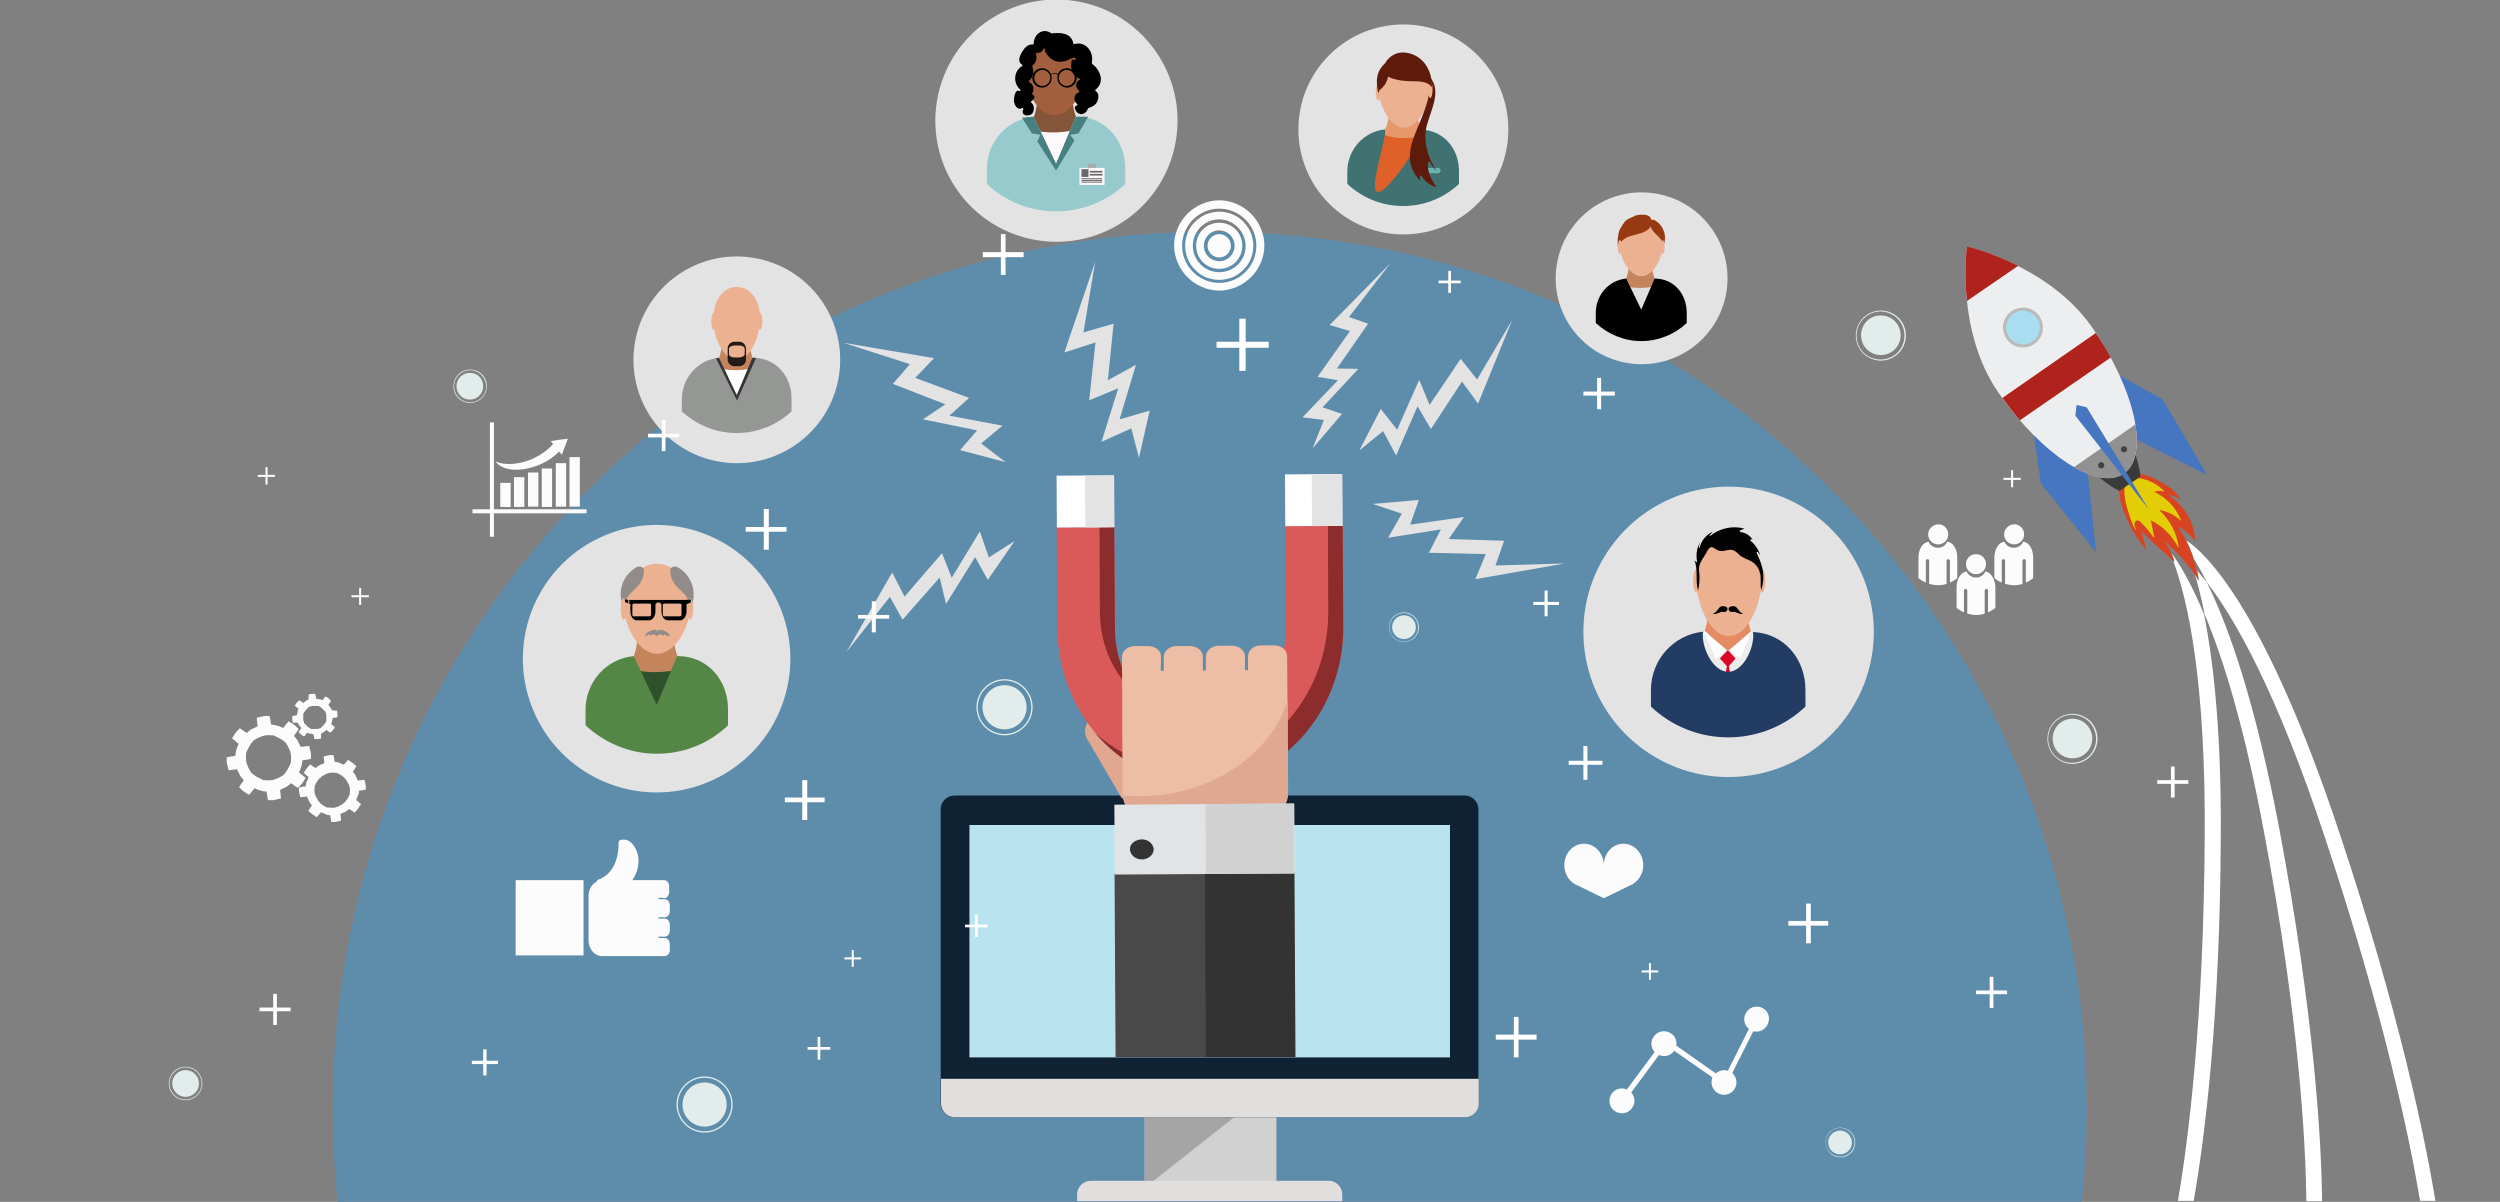 <?xml version="1.0" encoding="utf-8"?>
<!-- Generator: Adobe Illustrator 22.1.0, SVG Export Plug-In . SVG Version: 6.00 Build 0)  -->
<svg version="1.1"
	 id="svg4179" inkscape:version="0.91 r13725" sodipodi:docname="Prime Day logo 2015.svg" xmlns:cc="http://creativecommons.org/ns#" xmlns:dc="http://purl.org/dc/elements/1.1/" xmlns:inkscape="http://www.inkscape.org/namespaces/inkscape" xmlns:rdf="http://www.w3.org/1999/02/22-rdf-syntax-ns#" xmlns:sodipodi="http://sodipodi.sourceforge.net/DTD/sodipodi-0.dtd" xmlns:svg="http://www.w3.org/2000/svg"
	 xmlns="http://www.w3.org/2000/svg" xmlns:xlink="http://www.w3.org/1999/xlink" x="0px" y="0px" viewBox="0 0 747.6 359.4"
	 style="enable-background:new 0 0 747.6 359.4;" xml:space="preserve">
<rect x="0" y="0" width="747.6" height="359.4" fill="#808080" stroke="none"/>
<style type="text/css">
	.st0{fill:none;}
	.st1{fill:#FFFFFF;}
	.st2{fill:#5E8DAC;}
	.st3{fill:#D1D1D1;}
	.st4{fill:#A5A5A5;}
	.st5{fill:#B9E4EF;}
	.st6{fill:#0F2233;}
	.st7{fill:#E0DFDE;}
	.st8{fill:#E0A791;}
	.st9{fill:#DA5A5A;}
	.st10{fill:#8C2C2C;}
	.st11{fill:#E3E3E3;}
	.st12{fill:#EEBDA6;}
	.st13{fill:#333333;}
	.st14{fill:#494949;}
	.st15{fill:#E1E4E6;}
	.st16{fill:#C4845C;}
	.st17{fill:#EBB190;}
	.st18{fill:#E0E0E0;}
	.st19{fill:#973A14;}
	.st20{fill:#2E512C;}
	.st21{fill:#548746;}
	.st22{fill:#918C8A;}
	.st23{fill:#959794;}
	.st24{fill:#231B17;}
	.st25{fill:#353535;}
	.st26{fill:#E48A64;}
	.st27{fill:#ECECEA;}
	.st28{fill:#DA0826;}
	.st29{fill:#223C63;}
	.st30{fill:#030303;}
	.st31{fill:#E6986B;}
	.st32{fill:#DF6029;}
	.st33{fill:#417272;}
	.st34{fill:#67B5B1;}
	.st35{fill:#5E1B0C;}
	.st36{fill:#855539;}
	.st37{fill:#A25F3D;}
	.st38{fill:#FCF8FB;}
	.st39{fill:#96CACC;}
	.st40{fill:#487F7F;}
	.st41{fill:#686868;}
	.st42{fill:#ABABAB;}
	.st43{fill:#E2CD07;}
	.st44{fill:#D84421;}
	.st45{fill:#3A3A3A;}
	.st46{fill:#4576BF;}
	.st47{fill:#EDEEEF;}
	.st48{fill:#919191;}
	.st49{fill:#BABABA;}
	.st50{fill:#A8DEEF;}
	.st51{fill:#AF231C;}
	.st52{fill:#424242;}
	.st53{fill:none;stroke:#424242;stroke-miterlimit:10;}
	.st54{fill:#FCFCFC;}
	.st55{fill:#E2EDEB;}
</style>
<path class="st0" d="M659.1,183.7c2.9,14.6,5.1,35.8,5,66.4c-0.3,54.1-4.8,90.2-8,108.9h33.4c-0.2-17.7-2.3-54.7-12.7-110.6
	C671,217.4,664.7,197,659.1,183.7z"/>
<path class="st0" d="M659.9,174.1c6.6,13.3,14.5,35.8,21.6,73.5C692,303.7,694.1,341,694.3,359h29.4c-3.2-19.1-10.8-55.5-28.2-107.9
	C680.6,206.3,668,184.5,659.9,174.1z"/>
<path class="st1" d="M659.9,174.1c-1-1.3-2-2.4-2.8-3.4c0.2,1,0.4,2,0.6,3.1c-0.5-0.9-1-1.7-1.5-2.5c1.1,3.5,2.1,7.6,3.1,12.5
	c5.6,13.3,11.9,33.7,17.7,64.8c10.5,55.8,12.5,92.8,12.7,110.6h4.7c-0.2-18-2.3-55.3-12.8-111.4
	C674.4,209.9,666.5,187.4,659.9,174.1z"/>
<path class="st1" d="M659.9,174.1c8.1,10.4,20.8,32.2,35.6,77.1c17.4,52.4,25,88.8,28.2,107.9h4.6c-3.2-19.2-10.8-56.1-28.5-109.4
	c-22.1-66.7-39.7-83.9-46-88.1c0.9,1.8,1.7,3.7,2.3,5.6C657.3,169.1,658.6,171.4,659.9,174.1z"/>
<path class="st1" d="M664.1,250.1c0.2-30.6-2.1-51.8-5-66.4c-3.7-9-7.1-14.7-9.8-18.4c0.4,0.9,0.8,1.8,1,2.8
	c-0.1-0.1-0.2-0.2-0.4-0.3c4.5,12.1,9.7,36.2,9.4,82.4c-0.3,54.7-4.9,90.7-8,108.9h4.7C659.3,340.3,663.9,304.2,664.1,250.1z"/>
<g>
	<path class="st2" d="M622.5,359.7c1-9.3,1.5-18.7,1.5-28.2c0-144.8-117.4-262.2-262.2-262.2S99.5,186.7,99.5,331.5
		c0,9.5,0.5,18.9,1.5,28.2H622.5z"/>
	<g>
		<g>
			<rect x="342.3" y="330.5" class="st3" width="39.4" height="24.8"/>
			<polygon class="st4" points="373.5,330.6 342.3,330.6 342.3,355.2 			"/>
		</g>
		<g>
			<rect x="287.4" y="245.1" class="st5" width="148.7" height="74.2"/>
			<path class="st6" d="M438.1,237.9H285.4c-2.2,0-4.1,1.8-4.1,4.1v88c0,2.2,1.8,4.1,4.1,4.1h152.6c2.2,0,4.1-1.8,4.1-4.1v-88
				C442.1,239.8,440.3,237.9,438.1,237.9z M433.6,316.2H289.9v-69.5h143.7V316.2z"/>
			<path class="st7" d="M281.4,322.6v7.4c0,2.2,1.8,4.1,4.1,4.1h152.6c2.2,0,4.1-1.8,4.1-4.1v-7.4H281.4z"/>
			<path class="st7" d="M401.4,359.2v-2c0-2.2-1.8-4.1-4.1-4.1h-71.1c-2.2,0-4.1,1.8-4.1,4.1v2H401.4z"/>
		</g>
	</g>
	<g>
		<path class="st8" d="M336.4,214.9l11,18.9l-11.9,5l-10.4-17.8c-1.4-2.4-0.4-5.6,2.2-6.7l3.2-1.3
			C332.7,212,335.2,212.9,336.4,214.9z"/>
		<g>
			<g>
				<path class="st9" d="M384.3,157.3l0.2,30.1c0.1,16.6-11.3,30.2-25.4,30.3c-14.1,0.1-25.6-13.4-25.7-30l-0.2-30.1l-17.2,0.1
					l0.2,30.1c0.1,25.7,19.4,46.5,43,46.4c23.6-0.1,42.6-21.2,42.5-46.9l-0.2-30.1L384.3,157.3z"/>
			</g>
			<g>
				<path class="st10" d="M328.8,157.6l0.1,25.5c0.1,10.2,4.4,19.2,11.1,24.6c-4.1-5.3-6.6-12.3-6.6-20l-0.2-30.1L328.8,157.6z"/>
				<path class="st10" d="M397.1,157.3l0.1,25.5c0.1,25.7-18.9,46.8-42.5,46.9c-10.4,0.1-19.9-3.9-27.3-10.6
					c7.9,9.4,19.2,15.3,31.8,15.2c23.6-0.1,42.6-21.2,42.5-46.9l-0.2-30.1L397.1,157.3z"/>
			</g>
			<g>
				
					<rect x="316" y="142.2" transform="matrix(1 -5.748550e-03 5.748550e-03 1 -0.857 1.868)" class="st1" width="17.2" height="15.5"/>
				
					<rect x="384.3" y="141.8" transform="matrix(1 -5.745594e-03 5.745594e-03 1 -0.853 2.26)" class="st1" width="17.1" height="15.5"/>
			</g>
			<g>
				
					<rect x="324.5" y="142.2" transform="matrix(1 -5.750160e-03 5.750160e-03 1 -0.857 1.893)" class="st11" width="8.6" height="15.5"/>
				
					<rect x="392.3" y="141.8" transform="matrix(1 -5.752778e-03 5.752778e-03 1 -0.854 2.286)" class="st11" width="9.1" height="15.5"/>
			</g>
		</g>
		<path class="st12" d="M347.2,196.4c0-1.8-1.7-3.2-3.9-3.2l-4,0c-2.1,0-3.8,1.5-3.8,3.3l0.1,12.8l0,7l0.1,21
			c0,4.8,4.7,8.7,10.3,8.6l28.9-0.2c5.7,0,10.3-4,10.2-8.7l-0.1-21l0-7l-0.1-12.8c0-1.8-1.7-3.2-3.9-3.2l-4,0
			c-2.1,0-3.8,1.5-3.8,3.3l0,4.1l-0.9,0l0-4.1c0-1.8-1.7-3.2-3.9-3.2l-4,0c-2.1,0-3.8,1.5-3.8,3.3l0,4.1l-0.9,0l0-4.1
			c0-1.8-1.7-3.2-3.9-3.2l-4,0c-2.1,0-3.8,1.5-3.8,3.3l0,4.1l-0.9,0L347.2,196.4z"/>
		<path class="st8" d="M341,238.1c-1.8,0-3.5-0.1-5.2-0.2c0.4,4.5,4.9,8.1,10.3,8.1l28.9-0.2c5.7,0,10.3-4,10.2-8.7l-0.1-21l0-6.7
			C379.9,225.7,362.2,238,341,238.1z"/>
		<polygon class="st13" points="387.4,316.1 387.1,260.8 333.5,261.2 333.8,316.1 		"/>
		<polygon class="st14" points="360.6,316.1 360.3,261 333.3,261.2 333.6,316.1 		"/>
		
			<rect x="349.7" y="224.1" transform="matrix(-5.744626e-03 -1 1 -5.744626e-03 111.271 612.513)" class="st15" width="20.9" height="53.8"/>
		
			<rect x="363.4" y="237.6" transform="matrix(-5.744626e-03 -1 1 -5.744626e-03 125.082 626.088)" class="st3" width="20.9" height="26.4"/>
		<path class="st13" d="M341.4,251c2,0,3.5,1.3,3.6,3c0,1.6-1.6,3-3.5,3c-2,0-3.5-1.3-3.6-3C337.8,252.4,339.4,251.1,341.4,251z"/>
	</g>
	<polygon class="st11" points="300.7,138.2 287.1,134.6 292.2,128.7 276,125.4 282.7,120.9 267,114.8 272.1,108.9 252.2,102.5 
		279.3,107.1 273.7,113 289.8,119 283.9,124.3 299.8,127.3 293.4,132.6 	"/>
	<polygon class="st11" points="303.4,161.8 295.4,173.4 291.6,166.6 282.9,180.6 281,172.7 269.9,185.3 266.1,178.5 253.1,195 
		266.8,171.2 270.5,178.4 281.7,165.4 284.6,172.8 293,158.9 295.7,166.7 	"/>
	<polygon class="st11" points="340.6,136.9 343.8,122.8 334.8,125.4 339.7,109.1 331.3,113.7 333,96.8 324,99.4 327.5,78.3 
		318.3,105.4 327.6,102.4 325.7,119.7 334.4,116.1 329.4,132.1 338.3,128.1 	"/>
	<polygon class="st11" points="406.5,134.7 412.9,122.3 417.8,128.5 424.4,113.6 427.5,121.1 436.8,107.3 441.7,113.5 452.2,95.7 
		442,120.7 437.2,114.1 427.9,128.3 423.9,121.5 417.5,136.2 413.6,128.9 	"/>
	<polygon class="st11" points="410.5,150.7 424.3,149.5 421.7,156.9 437.8,154.6 433.2,161.2 449.8,161.7 447.2,169.1 467.9,168.5 
		441.2,173.2 444.3,165.7 427.3,165.3 430.9,158.3 415.1,160.8 419.2,153.6 	"/>
	<polygon class="st11" points="392.5,134.1 401.3,123.8 395.5,121.8 406.2,110.3 399.8,110.2 409.1,96.8 403.4,94.8 415.8,78.7 
		397.6,97.2 403.7,99 394,112.7 400.1,113.7 389.5,124.8 395.9,125.6 	"/>
	<g>
		
			<ellipse transform="matrix(0.159 -0.987 0.987 0.159 330.945 554.443)" class="st11" cx="490.8" cy="83" rx="25.7" ry="25.7"/>
		<g>
			<path class="st16" d="M494,78.9c0-1.2,0.2-2.3,0.5-3.4h-7.9c0.3,1,0.5,2.2,0.5,3.4c0,3.4-1.4,6.4-3.4,8h13.2v-0.4
				C495.2,84.9,494,82.1,494,78.9z"/>
			<path class="st17" d="M497.2,73.1c0,4.3-2.9,9.5-6.4,9.5s-6.4-5.2-6.4-9.5c0-4.3,2.9-7.8,6.4-7.8S497.2,68.8,497.2,73.1z"/>
			<path class="st18" d="M490.4,86.1c-2.2,0-4.2-0.4-5.6-1l4.5,9.8h1.7l5.2-9.8l-0.1,0C494.7,85.7,492.7,86.1,490.4,86.1z"/>
			<path d="M494.8,83.3L494.8,83.3l-4,9.3l-4.5-9.3c-5.2,0.5-9.1,4.9-9.1,10.3v3c3.6,3.3,8.4,5.4,13.6,5.4s10.1-2.1,13.6-5.4v-3
				C504.4,87.8,500.5,83.3,494.8,83.3z"/>
			<path class="st19" d="M497.5,69c-0.3-0.8-0.8-1.6-1.4-2.2c-0.2-0.2-0.7-0.6-1.2-0.9c-0.2-0.1-0.3-0.2-0.5-0.2
				c-0.2,0-0.3,0-0.5,0.1c-0.1,0-0.2,0.1-0.3,0.2c-0.3,0.1-0.3,0.4-0.2,0.8c0,0.2,0,0.4,0.1,0.5c0.3,1.5,1.3,2.4,2.5,3.5
				c0.8,0.8,1.2,1.6,1.4,2.7C498,72.1,498.1,70.4,497.5,69z"/>
			<path class="st19" d="M492.3,64.3c-1-0.1-2-0.2-3,0.1c-0.2,0-0.3,0.1-0.5,0.2c-1.1,0.6-2.7,0.9-3.4,2.4c-0.1,0.1-0.2,0.2-0.3,0.4
				c-0.4,0.6-0.8,1.3-1,2c0,0.2-0.1,0.4-0.1,0.5c-0.3,1.3-0.3,2.6-0.2,3.9c0.5-1.1,1.3-2,2.3-2.6c1.6-0.9,3.5-1,5.2-1.7
				c1-0.4,2-1,2.5-2.1c0.1-0.1,0.1-0.3,0.1-0.4c0-0.1,0.1-0.3,0.1-0.4c0-0.1,0-0.3,0-0.4c0-0.1,0-0.3-0.1-0.4
				c-0.2-0.3-0.5-1.3-1-1.2C492.7,64.4,492.5,64.3,492.3,64.3z"/>
			<ellipse class="st17" cx="484.4" cy="73.9" rx="0.6" ry="2.1"/>
			<path class="st17" d="M497.8,73.9c0,1.2-0.3,2.1-0.6,2.1c-0.3,0-0.6-0.9-0.6-2.1c0-1.2,0.3-2.1,0.6-2.1
				C497.5,71.8,497.8,72.8,497.8,73.9z"/>
		</g>
	</g>
	<g>
		<ellipse transform="matrix(0.928 -0.372 0.372 0.928 -59.189 87.218)" class="st11" cx="196.4" cy="197" rx="40" ry="40"/>
		<g>
			<path class="st16" d="M201.5,189.9c0-1.9,0.3-3.6,0.7-5.2h-12.3c0.5,1.6,0.7,3.4,0.7,5.2c0,5.3-2.1,10-5.2,12.4H206v-0.6
				C203.3,199.1,201.5,194.8,201.5,189.9z"/>
			<path class="st17" d="M206.4,180.8c0,6.7-4.4,14.7-9.9,14.7s-9.9-8-9.9-14.7c0-6.7,4.4-12.2,9.9-12.2S206.4,174.1,206.4,180.8z"
				/>
			<path class="st20" d="M195.8,201c-3.5,0-6.6-0.6-8.7-1.6l6.9,15.2h2.7l8.1-15.3l-0.1,0C202.6,200.4,199.4,201,195.8,201z"/>
			<path class="st21" d="M202.7,196.2l-0.2,0l-6.1,14.6l-6.9-14.6c-8.2,0.8-14.4,7.7-14.4,16.1v4.6c5.6,5.2,13.1,8.5,21.3,8.5
				c8.3,0,15.8-3.2,21.3-8.5v-4.6C217.8,203.4,211.6,196.2,202.7,196.2z"/>
			<path class="st22" d="M206.8,174.4c-0.5-1.2-1.2-2.4-2.2-3.3c-0.3-0.3-1.1-1-1.8-1.4c-0.3-0.1-0.5-0.3-0.8-0.3
				c-0.3,0-0.5,0.1-0.7,0.1c-0.2,0.1-0.4,0.2-0.5,0.3c-0.4,0.1-0.4,0.6-0.3,1.3c0,0.3,0,0.6,0.1,0.9c0.4,2.4,2.1,3.7,3.8,5.4
				c1.2,1.2,1.8,2.6,2.3,4.1C207.6,179.2,207.7,176.7,206.8,174.4z"/>
			<path class="st22" d="M186.2,174.4c0.5-1.2,1.2-2.4,2.2-3.3c0.3-0.3,1.1-1,1.8-1.4c0.3-0.1,0.5-0.3,0.8-0.3
				c0.3,0,0.5,0.1,0.7,0.1c0.2,0.1,0.4,0.2,0.5,0.3c0.4,0.1,0.4,0.6,0.3,1.3c0,0.3,0,0.6-0.1,0.9c-0.4,2.4-2.1,3.7-3.8,5.4
				c-1.2,1.2-1.8,2.6-2.3,4.1C185.5,179.2,185.3,176.7,186.2,174.4z"/>
			<path class="st17" d="M187.4,182.1c0,1.8-0.4,3.2-0.9,3.2s-0.9-1.5-0.9-3.2s0.4-3.2,0.9-3.2S187.4,180.3,187.4,182.1z"/>
			<path class="st17" d="M207.3,182.1c0,1.8-0.4,3.2-0.9,3.2c-0.5,0-0.9-1.5-0.9-3.2s0.4-3.2,0.9-3.2
				C206.9,178.9,207.3,180.3,207.3,182.1z"/>
			<path class="st22" d="M200.5,190.3c-0.5-0.9-1.2-1.5-2.2-1.8c-0.4-0.1-1.5-0.4-1.6,0.2c0,0.1,0,0.2-0.1,0.3c0-0.1,0-0.2-0.1-0.3
				c-0.1-0.6-1.2-0.3-1.6-0.2c-1,0.3-1.7,0.9-2.2,1.8c0,0,0,0,0,0c0.1-0.1,0.2-0.1,0.2-0.2c0.1-0.1,0.2,0,0.2,0.1c0,0.1,0,0.1,0,0.2
				c0.1-0.1,0.2-0.2,0.3-0.3c0,0,0.1,0,0.1,0c0.2-0.2,0.4-0.4,0.6-0.4c0.1,0,0.1,0,0.1,0.1c0,0.1,0.1,0.3,0.1,0.4c0,0,0,0,0,0
				c0-0.1,0.1-0.1,0.2-0.1c0,0,0,0,0,0c0.2-0.2,0.4-0.5,0.7-0.4c0.1,0,0.2,0.2,0.2,0.3c0-0.1,0-0.1,0.1-0.2c0-0.1,0.1-0.2,0.2-0.1
				l0.7,0.5c0-0.1,0-0.1,0-0.2c0,0.1,0,0.1,0,0.2l0.7-0.5c0.1-0.1,0.2,0,0.2,0.1c0,0.1,0,0.1,0.1,0.2c0-0.2,0.1-0.3,0.2-0.3
				c0.3-0.1,0.5,0.2,0.7,0.4c0,0,0,0,0,0c0.1,0,0.2,0,0.2,0.1c0,0,0,0,0,0c0-0.1,0-0.3,0.1-0.4c0-0.1,0.1-0.1,0.1-0.1
				c0.2,0,0.4,0.2,0.6,0.4c0,0,0.1,0,0.1,0c0.1,0.1,0.2,0.2,0.3,0.3c0-0.1,0-0.1,0-0.2c0-0.1,0.1-0.2,0.2-0.1
				C200.4,190.2,200.5,190.3,200.5,190.3C200.6,190.3,200.5,190.3,200.5,190.3z"/>
			<g>
				<path d="M205,179.4h-0.4h-5h-2h-0.4h-1.2h-0.4h-2h-5h-0.4v1.2h0.3v2.2c0,1.5,0.8,2.7,1.9,2.7h3.7c1,0,1.9-1.2,1.9-2.7v-2.2h0.3
					v-0.4h1.2v0.4h0.3v2.2c0,1.5,0.8,2.7,1.9,2.7h3.7c1,0,1.9-1.2,1.9-2.7v-2.2h0.3l1-0.5v-0.8L205,179.4z M194.7,183.9
					c0,0.2-0.2,0.4-0.4,0.4h-4.8c-0.2,0-0.4-0.2-0.4-0.4v-3c0-0.2,0.2-0.4,0.4-0.4h4.8c0.2,0,0.4,0.2,0.4,0.4V183.9z M203.8,183.9
					c0,0.2-0.2,0.4-0.4,0.4h-4.8c-0.2,0-0.4-0.2-0.4-0.4v-3c0-0.2,0.2-0.4,0.4-0.4h4.8c0.2,0,0.4,0.2,0.4,0.4V183.9z"/>
				<polygon points="186.9,180 187.9,180.5 187.9,179.4 186.9,179.2 				"/>
			</g>
		</g>
	</g>
	<g>
		
			<ellipse transform="matrix(0.162 -0.987 0.987 0.162 78.451 307.606)" class="st11" cx="220.3" cy="107.6" rx="30.9" ry="30.9"/>
		<g>
			<path class="st16" d="M224.2,102.1c0-1.4,0.2-2.8,0.6-4h-9.5c0.4,1.3,0.6,2.6,0.6,4c0,4.1-1.6,7.7-4,9.6h15.9v-0.5
				C225.6,109.2,224.2,105.9,224.2,102.1z"/>
			<path class="st17" d="M227.3,95.2c0,5.2-2.8,12.4-7,12.4s-7-7-7-12.2c0-5.2,2.7-9.6,7-9.6S227.3,90,227.3,95.2z"/>
			<path class="st1" d="M219.9,110.7c-2.7,0-5.1-0.5-6.7-1.2l5.3,11.7h2.1l6.2-11.8l-0.1,0C225.1,110.2,222.6,110.7,219.9,110.7z"/>
			<path class="st23" d="M225.2,107l-0.1,0l-4.7,11.2L215,107c-6.3,0.6-11.1,6-11.1,12.4v3.6c4.3,4,10.1,6.5,16.4,6.5
				s12.2-2.5,16.4-6.5v-3.6C236.8,112.5,232,107,225.2,107z"/>
			<path class="st17" d="M214.1,96.1c0,1.4-0.3,2.5-0.7,2.5c-0.4,0-0.7-1.1-0.7-2.5c0-1.4,0.3-2.5,0.7-2.5
				C213.8,93.6,214.1,94.7,214.1,96.1z"/>
			<path class="st17" d="M228,96.1c0,1.4-0.3,2.5-0.7,2.5c-0.4,0-0.7-1.1-0.7-2.5c0-1.4,0.3-2.5,0.7-2.5
				C227.7,93.6,228,94.7,228,96.1z"/>
			<path class="st24" d="M221.1,102.2h-1.5c-1.1,0-2,0.9-2,2v3.3c0,1.1,0.9,2,2,2h1.5c1.1,0,2-0.9,2-2v-3.3
				C223,103.1,222.2,102.2,221.1,102.2z M222.7,105.9c0,0.5-0.8,1-1.7,1h-1.3c-0.9,0-1.7-0.4-1.7-1v-1.6c0-0.5,0.8-1,1.7-1h1.3
				c0.9,0,1.7,0.4,1.7,1V105.9z"/>
			<polygon class="st25" points="215,107 220.3,118.2 225,107 226.1,107 220.4,119.8 214.1,107.1 			"/>
		</g>
	</g>
	<g>
		
			<ellipse transform="matrix(0.542 -0.841 0.841 0.542 77.696 521.031)" class="st11" cx="516.8" cy="189.2" rx="43.4" ry="43.4"/>
		<g>
			<path class="st26" d="M522.5,182.2c0-2,0.3-3.9,0.8-5.7H510c0.5,1.8,0.8,3.7,0.8,5.7c0,5.8-2.3,10.8-5.7,13.4h22.3v-0.7
				C524.5,192.2,522.5,187.5,522.5,182.2z"/>
			<path class="st17" d="M526.9,172.7c0,7.3-3.9,17.5-9.9,17.5c-5.9,0-9.8-9.9-9.8-17.2c0-7.3,3.8-13.6,9.8-13.6
				C523,159.5,526.9,165.4,526.9,172.7z"/>
			<path class="st27" d="M516.7,194.4c-3.8,0-4.6-4.7-7-5.7l-8.6,5l6.2,11.7l26.4-1l-4.2-13.3l-5.9-2.3
				C523.3,189.7,520.5,194.4,516.7,194.4z"/>
			<g>
				<polygon class="st1" points="513.1,197 516.4,194.4 509.7,188.7 509.5,189 				"/>
				<polygon class="st1" points="520.4,197 517.1,194.4 523.6,188.8 523.7,189 				"/>
			</g>
			<polygon class="st28" points="517,199.2 519,196.9 516.7,194.4 514.3,196.9 516.4,199.2 514.3,211.7 516.7,211.7 519.2,211.7 			
				"/>
			<ellipse class="st17" cx="507.3" cy="173.7" rx="1" ry="3.5"/>
			<ellipse class="st17" cx="526.9" cy="173.7" rx="1" ry="3.5"/>
			<path class="st29" d="M524.2,189c0,0.3,0.1,0.7,0.1,1c0,4.6-3.3,10.9-7.5,10.9s-7.6-6.3-7.6-10.9c0-0.4,0-0.7,0.1-1.1
				c-8.8,0.9-15.6,8.4-15.6,17.4v5c6,5.7,14.2,9.2,23.1,9.2c8.9,0,17.1-3.5,23.1-9.2v-5C539.9,197,533.5,189.4,524.2,189z"/>
			<g>
				<path class="st30" d="M516.6,182c-0.2-0.7-1.1-0.8-1.8-0.7c-0.6,0.2-0.8,0.6-1.2,1.1c-0.4,0.6-0.9,1-1.5,1.2c0.3,0,0.6,0,0.9,0
					c0.5-0.1,0.9-0.3,1.4-0.5c0.4-0.2,0.6-0.1,1-0.1C516.2,183.1,516.6,182.6,516.6,182C516.6,182,516.6,182,516.6,182z"/>
				<path class="st30" d="M516.9,182c0.2-0.7,1.1-0.8,1.8-0.7c0.6,0.2,0.8,0.6,1.2,1.1c0.4,0.6,0.9,1,1.5,1.2c-0.3,0-0.6,0-0.9,0
					c-0.5-0.1-0.9-0.3-1.4-0.5c-0.4-0.2-0.6-0.1-1-0.1C517.3,183.1,516.9,182.6,516.9,182C516.9,182,516.9,182,516.9,182z"/>
			</g>
			<path class="st30" d="M525.3,165.4c-0.1-0.3,0.3-0.5,0.4-0.3c0.2,0.3,0.5,0.7,0.7,1c-0.5-1.7-1.5-3.2-2.9-4.4
				c-0.3-0.2,0.1-0.6,0.4-0.4c0.1,0,0.2,0.1,0.2,0.1c-0.8-1.3-2.1-2.1-3.6-2.3c-0.2,0-0.4-0.4-0.1-0.5c0.4-0.2,0.8-0.3,1.3-0.5
				c-3.5-1-7.3-0.2-10.2,2.1c-0.2,0.1-0.4-0.1-0.2-0.2c0.3-0.3,0.6-0.7,0.9-1c-2,0.9-3.4,2.6-3.9,4.7c0,0.2-0.3,0.1-0.3-0.1
				c0.1-0.5,0.2-1,0.4-1.5c-1,1.8-1.3,3.8-0.9,5.8c0,0.1-0.1,0.3-0.2,0.2c-0.2-0.2-0.4-0.3-0.6-0.5c1.2,2.8,0.2,6.1,1.1,9
				c0.4-1.9,0.6-3.8,0.3-5.7c-0.3-2.1,0.9-3.5,2-5.3c0.4-0.6,1.1-2.6,2.3-1.8c1.1,0.7,1.8,1.2,3.2,0.9c0.6-0.1,1.3-0.3,1.9-0.3
				c1.7,0.1,2.1,1.3,3.4,2.1c1.5,0.9,3,1.1,4.2,2.5c0.9,1,1.4,2.5,1.4,3.8c0.1,1.8-0.2,2,0.2,3.7
				C527.9,172.3,527.3,169.4,525.3,165.4z"/>
		</g>
	</g>
	<g>
		
			<ellipse transform="matrix(0.707 -0.707 0.707 0.707 95.576 308.075)" class="st11" cx="419.7" cy="38.7" rx="31.4" ry="31.4"/>
		<g>
			<path class="st17" d="M412.8,27.6c0,1.4-0.3,2.5-0.7,2.5c-0.4,0-0.7-1.1-0.7-2.5c0-1.4,0.3-2.5,0.7-2.5
				C412.5,25.1,412.8,26.2,412.8,27.6z"/>
			<g>
				<path class="st31" d="M423.8,32.9c0-1.5,0.2-2.8,0.6-4.1h-9.6c0.4,1.3,0.6,2.7,0.6,4.1c0,4.2-1.7,7.8-4.1,9.7h16.1v-0.5
					C425.2,40.1,423.8,36.7,423.8,32.9z"/>
				<path class="st17" d="M427.7,25.8c0,5.3-3.5,12.4-7.8,12.4c-4.3,0-7.8-7.1-7.8-12.4s3.5-9.5,7.8-9.5
					C424.2,16.3,427.7,20.5,427.7,25.8z"/>
				<path class="st32" d="M420,41.3c-2.7,0-5.2-0.5-6.8-1.3l-3,18.9l9.6-3.9l6.3-12l0.9-3C425.2,40.8,422.8,41.3,420,41.3z"/>
				<path class="st33" d="M425.1,38.8c0,0.2,0,0.5,0,0.7c0,3.3-10,17.9-13,17.9s2.1-14.5,2.1-17.9c0-0.3,0-0.5,0-0.8
					c-6.4,0.6-11.3,6.1-11.3,12.6V55c4.4,4.1,10.2,6.6,16.7,6.6c6.5,0,12.3-2.5,16.7-6.6v-3.6C436.4,44.6,431.8,39,425.1,38.8z"/>
				<path class="st34" d="M430.8,51c0,0.5-0.4,0.8-0.8,0.8h-4.7c-0.5,0-0.8-0.4-0.8-0.8l0,0c0-0.5,0.4-0.8,0.8-0.8h4.7
					C430.5,50.2,430.8,50.6,430.8,51L430.8,51z"/>
				<path class="st35" d="M426.6,37.8c1.1-4.6,4.9-10.9,0.7-15c-0.1,0.2,0,1.3,0,1.3c0,0.3,0.1,0.5,0.1,0.8c0,0.7,0,1.5,0,2.2
					c-0.1,1.2-0.3,2.5-0.7,3.7c-0.8,2.7-1.9,5.3-3,7.9c-1.1,2.7-2.2,5.6-2.1,8.6c0.1,2.7,1.4,5.1,3.2,6.9c-0.1-0.5-0.2-1-0.2-1.5
					c0-0.3,0.4-0.3,0.5-0.1c1,1.7,2.6,2.9,4.5,3.4c-1.5-2.2-3-4.7-2.5-7.5c0-0.2,0.4-0.2,0.5-0.1c0.5,1,1.2,2,2,2.8
					C427.1,47.2,425.5,42.5,426.6,37.8z"/>
				<path class="st17" d="M428.4,26.8c0,1.4-0.3,2.5-0.7,2.5c-0.4,0-0.7-1.1-0.7-2.5c0-1.4,0.3-2.5,0.7-2.5
					C428.1,24.2,428.4,25.4,428.4,26.8z"/>
				<path class="st35" d="M428.2,25.9c0-0.2,0-0.4,0-0.6c0,0,0-0.1,0-0.1c-0.1-3.4-1.7-6.9-5-8.6c-2-1-4.6-1.3-6.5-0.2
					c-0.9,0.5-2,1.5-2.5,2.5c-1.1,1-2,2.3-2.3,3.9c-0.4,1.8,0,3.4,0.2,5.1c0.1-0.2,0.2-0.4,0.3-0.6c0.1-0.2,0.2-0.5,0.4-0.6
					c0,0,0.1,0,0.1,0c0.4-0.4,0.8-0.8,1.1-1.2c0.6-0.8,0.9-1.7,1.1-2.6c2.1,1.2,5.5,1.4,7.5,1.4c2,0,4.4,0.1,5.5,1.7
					C428.2,26,428.2,25.9,428.2,25.9z"/>
			</g>
		</g>
	</g>
	<g>
		
			<ellipse transform="matrix(0.206 -0.979 0.979 0.206 215.424 337.798)" class="st11" cx="315.8" cy="36.2" rx="36.2" ry="36.2"/>
		<g>
			<path class="st36" d="M320.7,28.8c0-1.8,0.2-3.5,0.7-5.1h-11.9c0.4,1.6,0.7,3.3,0.7,5.1c0,5.2-2,9.7-5.1,12H325v-0.6
				C322.4,37.7,320.7,33.5,320.7,28.8z"/>
			<path class="st37" d="M324.2,21.3c0,5.5-3.5,13.1-8.8,13.1c-5.3,0-8.8-7.4-8.8-12.9c0-5.5,3.4-10.2,8.8-10.2
				C320.7,11.4,324.2,15.8,324.2,21.3z"/>
			<path class="st38" d="M314.9,39.6c-3.4,0-6.4-0.6-8.5-1.5l6.7,14.7h2.6l7.8-14.8l-0.1,0C321.5,39,318.4,39.6,314.9,39.6z"/>
			<path class="st39" d="M321.9,34.9l-0.2,0L315.8,49l-6.7-14.1c-7.9,0.8-14,7.5-14,15.6V55c5.4,5.1,12.7,8.2,20.7,8.2
				c8,0,15.3-3.1,20.7-8.2v-4.5C336.5,41.9,330.5,34.9,321.9,34.9z"/>
			<g>
				<path class="st37" d="M307.6,22.4c0,1.7-0.4,3.1-0.9,3.1c-0.5,0-0.9-1.4-0.9-3.1c0-1.7,0.4-3.1,0.9-3.1
					C307.2,19.3,307.6,20.7,307.6,22.4z"/>
				<path class="st37" d="M324.9,22.4c0,1.7-0.4,3.1-0.9,3.1c-0.5,0-0.9-1.4-0.9-3.1c0-1.7,0.4-3.1,0.9-3.1
					C324.5,19.3,324.9,20.7,324.9,22.4z"/>
			</g>
			<polygon class="st40" points="309.1,34.9 315.8,49 321.7,34.9 325.4,34.9 322.5,39.9 320,40.3 321.3,42 315.8,51 310.2,42.3 
				311.1,40.3 308.6,39.9 305.6,35.2 			"/>
			<path d="M327.6,27.2c-0.1-0.1-0.1-0.3,0-0.4c1.2-0.8,1.9-2.5,1.5-4c-0.4-1.6-1.3-2.8-2.5-3.7c-0.1-0.1-0.1-0.2-0.1-0.3
				c0.7-3.6-2.1-6.6-5.3-5.6c-0.1,0-0.2,0-0.2-0.1c-0.6-3.5-4.3-3.4-6.7-3.1c-0.1,0-0.1-0.1,0-0.1c0,0,0,0,0,0
				c-2.3-1.6-5.1,0.1-5.2,3.2c0,0.1-0.1,0.3-0.2,0.2c-1.2-0.1-2.2,0.6-2.9,1.7c-0.8,1.1-2,3.3-0.4,4.3c0.2,0.1,0.2,0.4,0,0.5
				c-2.5,1.5-2.7,5.1-0.5,7c0.2,0.2-0.1,0.6-0.3,0.4c-1.3-0.6-1.6,2.1-1.6,2.9c0.1,1.4,1.1,3,2.5,2.2c0.2-0.1,0.4,0.1,0.3,0.4
				c-1,2.1,2.2,2.4,2.9,0.9c0.5-1.1,0.3-2.2-0.5-2.9c-0.2-0.2,0-0.6,0.2-0.5c0.9-0.9,1-1.5,0.2-1.9c-0.1-0.1-0.2-0.3-0.1-0.4
				c0.7-1.2,0.3-2.8-0.9-3.3c-0.1-0.1-0.2-0.3-0.1-0.4c1.2-1,1.6-2.7,1-4.3c0-0.1,0-0.3,0.1-0.3c1-0.8,1.4-2.2,1-3.5
				c-0.1-0.2,0.1-0.4,0.3-0.3c0.9,0.1,1.6-0.4,2-1.2c0.1-0.3,0.6,0,0.4,0.3c0,0.1-0.1,0.1-0.1,0.2c0.8,1.9,2.5,3.3,4.4,3.4
				c1.2,0,2.1-0.3,3.1-0.8c0.5-0.3,1-0.4,1.5-0.5c0.2,0,0.2,0.2,0.2,0.3l-0.1,0.4c0,0.2-0.3,0.2-0.3,0c0-0.1-0.3-0.1-0.7,0
				c-0.2,1.4-0.4,2.7,0.4,4c0.5,0.7,1,1.1,1.6,1.5c0,0,0,0,0,0c0.2-0.1,0.4,0.1,0.4,0.3c0.1,0.1,0,0.2,0,0.2c0,0,0,0-0.1,0l0,0
				c-1.3,0.7-1.3,2.4-0.1,3.2c0.2,0.1,0.1,0.4-0.1,0.5c-1.4,0.5-1.8,2.5-0.5,3.5c0.2,0.2,0.1,0.5-0.1,0.5c-1.2,0.1-0.2,1.9,0.3,2.2
				c0.5,0.3,1.1,0.5,1.7,0.2c0.8-0.3,1-0.8,1.4-1.6c0-0.1,0.1-0.1,0.1-0.1c1-0.3,2.1-0.8,2.6-1.9C328.7,29.1,328.6,27.8,327.6,27.2z
				"/>
			<path d="M319,20.4c-1.2,0-2.2,0.7-2.7,1.8c-0.3-0.3-0.6-0.4-1-0.4c-0.4,0-0.7,0.2-1,0.4c-0.4-1-1.5-1.8-2.7-1.8
				c-1.6,0-2.9,1.3-2.9,2.9c0,1.6,1.3,2.9,2.9,2.9c1.6,0,2.9-1.3,2.9-2.9c0-0.3-0.1-0.6-0.2-0.9c0.1,0,0.1-0.1,0.2-0.1
				c0.2-0.2,0.5-0.3,0.8-0.3c0.3,0,0.5,0.1,0.8,0.3c0.1,0,0.1,0.1,0.2,0.1c-0.1,0.3-0.1,0.6-0.1,0.9c0,1.6,1.3,2.9,2.9,2.9
				s2.9-1.3,2.9-2.9C321.9,21.7,320.6,20.4,319,20.4z M311.7,25.7c-1.3,0-2.4-1.1-2.4-2.4s1.1-2.4,2.4-2.4s2.4,1.1,2.4,2.4
				S313,25.7,311.7,25.7z M319,25.7c-1.3,0-2.4-1.1-2.4-2.4s1.1-2.4,2.4-2.4s2.4,1.1,2.4,2.4S320.3,25.7,319,25.7z"/>
			<g>
				<g>
					<rect x="322.8" y="50.2" class="st38" width="7.5" height="5.1"/>
					<g>
						<rect x="323.4" y="50.6" class="st41" width="2.1" height="2.3"/>
						<rect x="325.9" y="51.1" class="st41" width="3.8" height="0.5"/>
						<rect x="325.9" y="52" class="st41" width="3.8" height="0.5"/>
						<g>
							<rect x="323.4" y="53.3" class="st41" width="6.2" height="0.3"/>
							<rect x="323.4" y="53.8" class="st41" width="6.2" height="0.3"/>
							<rect x="323.4" y="54.3" class="st41" width="6.2" height="0.3"/>
						</g>
					</g>
				</g>
				<rect x="325.3" y="49" class="st42" width="2.5" height="1.2"/>
			</g>
		</g>
	</g>
	<g>
		<polygon class="st1" points="241.4,245.2 241.4,239.9 246.6,239.9 246.6,238.5 241.4,238.5 241.4,233.3 239.9,233.3 239.9,238.5 
			234.7,238.5 234.7,239.9 239.9,239.9 239.9,245.2 		"/>
		<polygon class="st1" points="145.5,321.6 145.5,318.2 148.9,318.2 148.9,317.2 145.5,317.2 145.5,313.8 144.5,313.8 144.5,317.2 
			141.1,317.2 141.1,318.2 144.5,318.2 144.5,321.6 		"/>
		<polygon class="st1" points="108,180.9 108,178.6 110.3,178.6 110.3,178 108,178 108,175.8 107.4,175.8 107.4,178 105.1,178 
			105.1,178.6 107.4,178.6 107.4,180.9 		"/>
		<polygon class="st1" points="80,144.9 80,142.6 82.2,142.6 82.2,142 80,142 80,139.7 79.4,139.7 79.4,142 77.1,142 77.1,142.6 
			79.4,142.6 79.4,144.9 		"/>
		<polygon class="st1" points="199,134.9 199,130.8 203.1,130.8 203.1,129.7 199,129.7 199,125.6 197.9,125.6 197.9,129.7 
			193.8,129.7 193.8,130.8 197.9,130.8 197.9,134.9 		"/>
		<polygon class="st1" points="255.3,289.1 255.3,286.9 257.5,286.9 257.5,286.3 255.3,286.3 255.3,284.1 254.7,284.1 254.7,286.3 
			252.5,286.3 252.5,286.9 254.7,286.9 254.7,289.1 		"/>
		<polygon class="st1" points="261.9,189.1 261.9,185 265.9,185 265.9,183.9 261.9,183.9 261.9,179.8 260.7,179.8 260.7,183.9 
			256.6,183.9 256.6,185 260.7,185 260.7,189.1 		"/>
		<polygon class="st1" points="82.8,306.5 82.8,302.4 86.9,302.4 86.9,301.3 82.8,301.3 82.8,297.2 81.7,297.2 81.7,301.3 
			77.6,301.3 77.6,302.4 81.7,302.4 81.7,306.5 		"/>
	</g>
	<g>
		<polygon class="st1" points="534.8,276.8 540.1,276.8 540.1,282.1 541.5,282.1 541.5,276.8 546.7,276.8 546.7,275.4 541.5,275.4 
			541.5,270.2 540.1,270.2 540.1,275.4 534.8,275.4 		"/>
		<polygon class="st1" points="458.5,180.9 461.9,180.9 461.9,184.3 462.8,184.3 462.8,180.9 466.2,180.9 466.2,180 462.8,180 
			462.8,176.6 461.9,176.6 461.9,180 458.5,180 		"/>
		<polygon class="st1" points="599.1,143.5 601.4,143.5 601.4,145.7 602,145.7 602,143.5 604.3,143.5 604.3,142.9 602,142.9 
			602,140.6 601.4,140.6 601.4,142.9 599.1,142.9 		"/>
		<polygon class="st1" points="645.1,234.4 649.2,234.4 649.2,238.5 650.3,238.5 650.3,234.4 654.4,234.4 654.4,233.3 650.3,233.3 
			650.3,229.2 649.2,229.2 649.2,233.3 645.1,233.3 		"/>
		<polygon class="st1" points="490.9,290.8 493.1,290.8 493.1,293 493.7,293 493.7,290.8 495.9,290.8 495.9,290.2 493.7,290.2 
			493.7,288 493.1,288 493.1,290.2 490.9,290.2 		"/>
		<polygon class="st1" points="590.9,297.3 595,297.3 595,301.4 596.1,301.4 596.1,297.3 600.2,297.3 600.2,296.2 596.1,296.2 
			596.1,292.1 595,292.1 595,296.2 590.9,296.2 		"/>
		<polygon class="st1" points="473.5,118.3 477.6,118.3 477.6,122.4 478.8,122.4 478.8,118.3 482.9,118.3 482.9,117.1 478.8,117.1 
			478.8,113 477.6,113 477.6,117.1 473.5,117.1 		"/>
	</g>
	<g>
		<polygon class="st1" points="379.4,102.2 372.5,102.2 372.5,95.3 370.6,95.3 370.6,102.2 363.8,102.2 363.8,104 370.6,104 
			370.6,110.9 372.5,110.9 372.5,104 379.4,104 		"/>
		<polygon class="st1" points="479.2,227.5 474.7,227.5 474.7,223.1 473.5,223.1 473.5,227.5 469.1,227.5 469.1,228.7 473.5,228.7 
			473.5,233.2 474.7,233.2 474.7,228.7 479.2,228.7 		"/>
		<polygon class="st1" points="295.3,276.5 292.4,276.5 292.4,273.5 291.6,273.5 291.6,276.5 288.6,276.5 288.6,277.3 291.6,277.3 
			291.6,280.2 292.4,280.2 292.4,277.3 295.3,277.3 		"/>
		<polygon class="st1" points="248.3,313.1 245.3,313.1 245.3,310.1 244.5,310.1 244.5,313.1 241.5,313.1 241.5,313.9 244.5,313.9 
			244.5,316.9 245.3,316.9 245.3,313.9 248.3,313.9 		"/>
		<polygon class="st1" points="235.2,157.6 229.9,157.6 229.9,152.2 228.4,152.2 228.4,157.6 223,157.6 223,159 228.4,159 
			228.4,164.4 229.9,164.4 229.9,159 235.2,159 		"/>
		<polygon class="st1" points="436.8,83.9 433.9,83.9 433.9,81 433.1,81 433.1,83.9 430.2,83.9 430.2,84.7 433.1,84.7 433.1,87.6 
			433.9,87.6 433.9,84.7 436.8,84.7 		"/>
		<polygon class="st1" points="306.1,75.4 300.7,75.4 300.7,70 299.3,70 299.3,75.4 293.9,75.4 293.9,76.9 299.3,76.9 299.3,82.2 
			300.7,82.2 300.7,76.9 306.1,76.9 		"/>
		<polygon class="st1" points="459.5,309.4 454.1,309.4 454.1,304.1 452.7,304.1 452.7,309.4 447.3,309.4 447.3,310.9 452.7,310.9 
			452.7,316.2 454.1,316.2 454.1,310.9 459.5,310.9 		"/>
	</g>
	<g>
		<g>
			<path class="st43" d="M639.1,159.9l-2.2-4l-1.8-7.1l-0.1-3.8l1-1.3l1.1-1.1l4.2-0.1l5.1,3l2.8,1.6l-1.1,0.7l2.9,3.9
				c0,0,2.5,3.3,2.5,3.6c0,0.2-0.1,1.7-0.1,1.7l-3.4-1.3l-1.3-1.1l2.2,4.1l1.4,4.3l0.3,1.3l-2.6-0.9l-2.8-3.2l-1-0.9l-1.3-1.1l1,4
				l-2.9-1.9l-2.7-2.7L639.1,159.9z"/>
			<path class="st44" d="M648.8,148c1.2,0.3,2.4,0.8,3.4,1.6c-1-2.1-2.8-3.6-4.8-4.7c-1.8-1.1-3.8-2.3-5.9-2.9
				c-2.1-0.6-4.7-0.5-6.3,1.1c-0.9,0.9-1.5,2.2-1.4,3.4c-0.1,0.6,0,1.2,0.1,1.7c-0.1,1,0.3,2.1,0.6,3c0.5,1.7,1.2,3.3,1.9,4.9
				c1.5,3.1,3.3,5.9,5.5,8.5c-0.5-1.8-0.9-3.6-1.4-5.4c0-0.1,0.1-0.2,0.2-0.1c3,3.1,6.2,6,9.5,8.8c-0.6-2-1.4-3.9-2.6-5.6
				c-0.1-0.1,0.1-0.2,0.2-0.1c3.6,3.5,7.2,7,9.6,11.4c-0.8-5.6-2.8-11-5.8-15.8c-0.1-0.1,0.1-0.2,0.2-0.2c1.8,1.2,3.3,2.6,4.7,4.2
				c-0.3-5.4-3.2-10.5-7.7-13.5C648.6,148.1,648.6,147.9,648.8,148z M647,147c-0.9-0.3-1.9-0.3-2.8,0.1c3.6,1.6,6.5,4.7,8,8.4
				c0,0.1-0.1,0.2-0.2,0.1c-1.7-1.6-3.9-2.7-6.3-3.1c3.1,2.9,5.2,6.8,5.8,11c0,0.1-0.1,0.2-0.2,0.1c-1.8-3.5-4.6-6.3-8.1-8
				c0.3,1.7,0.7,3.3,1,5c0,0.1-0.1,0.1-0.2,0.1c-1-1.4-2.1-2.8-3.3-4c-0.5-0.5-1.4-1.6-2.1-0.8c-0.6,0.7-0.2,1.6,0.1,2.3
				c0,0.1-0.1,0.2-0.2,0.1c-0.9-1.6-1.5-3.3-2-5.1c-0.6-1.7-1-3.5-1.2-5.3c-0.1-1.7,0-3.7,1.7-4.5c1.7-0.8,3.7-0.3,5.4,0.3
				c1.8,0.7,3.4,1.7,4.7,3.1C647.2,146.9,647.1,147,647,147z"/>
			<path class="st0" d="M637.3,143.5c-1.9,0.9-1.9,3-1.7,4.8c0.1,0.7,0.2,1.5,0.4,2.2c0-0.3-0.1-0.6-0.1-1c0-0.1,0.1-0.1,0.1,0
				c0.1,0.8,0.2,1.6,0.4,2.4c0.2,0.6,0.4,1.3,0.7,1.9c0,0.1,0,0.2-0.1,0.2c0.3,1,0.7,2,1.1,2.9c-0.1-0.4,0-0.7,0.2-1
				c0.4-0.5,1-0.7,1.5-0.4c0.9,0.6,1.6,1.5,2.3,2.3c0.6,0.7,1.2,1.5,1.8,2.3c-0.3-1.6-0.6-3.2-0.9-4.7c0-0.1,0.1-0.1,0.1-0.1
				c3.4,1.7,6.2,4.3,8,7.6c-0.8-4-2.8-7.7-5.8-10.4c-0.1-0.1,0-0.2,0.1-0.2c2.4,0.3,4.6,1.2,6.4,2.8c-1.5-3.5-4.4-6.4-7.9-7.9
				c-0.1,0-0.1-0.2,0-0.2c0.9-0.4,1.8-0.5,2.8-0.3c-1.2-1.2-2.6-2.1-4.1-2.7C640.9,143.3,638.9,142.8,637.3,143.5z"/>
		</g>
		<path class="st45" d="M640.1,142.5c-0.2-2-0.8-4.4-1.7-7.2l-10.7,7.4c2.3,1.9,4.3,3.3,6.1,4.1L640.1,142.5z"/>
		<g>
			<polygon class="st46" points="608.1,129.4 610.3,144.6 626.8,165.2 624.3,141.4 			"/>
			<polygon class="st46" points="633.3,112 646.7,119.4 660.1,142.1 638.8,131.4 			"/>
		</g>
		<path class="st47" d="M625.7,98c12.9,18.7,17.2,38.3,9.4,43.6c-7.7,5.4-24.5-5.5-37.5-24.2c-12.9-18.7-9.4-43.6-9.4-43.6
			S612.8,79.3,625.7,98z"/>
		<path class="st48" d="M620.2,139.7c6,3.5,11.4,4.4,14.9,1.9c3.5-2.4,4.6-7.8,3.5-14.7L620.2,139.7z"/>
		<g>
			<path class="st49" d="M599,97.7c0.1-3.3,2.9-5.8,6.2-5.7c3.3,0.1,5.8,2.9,5.7,6.2c-0.1,3.3-2.9,5.8-6.2,5.7
				C601.4,103.8,598.9,101,599,97.7z"/>
			<path class="st50" d="M609.1,95.1c1.6,2.3,1,5.4-1.3,7c-2.3,1.6-5.4,1-7-1.3c-1.6-2.3-1-5.4,1.3-7
				C604.4,92.2,607.5,92.8,609.1,95.1z"/>
		</g>
		<path class="st51" d="M598.8,119c1.7,2.4,3.5,4.6,5.2,6.7l27.2-18.8c-1.3-2.4-2.8-4.9-4.5-7.3L598.8,119z"/>
		<g>
			<path class="st52" d="M629.1,138.6c0.3,0.4,0.2,1-0.2,1.3c-0.4,0.3-1,0.2-1.3-0.2s-0.2-1,0.2-1.3
				C628.2,138,628.8,138.2,629.1,138.6z"/>
			<path class="st52" d="M632.5,136.2c0.3,0.4,0.2,1-0.2,1.3c-0.4,0.3-1,0.2-1.3-0.2c-0.3-0.4-0.2-1,0.2-1.3
				C631.6,135.7,632.2,135.8,632.5,136.2z"/>
			<path class="st52" d="M635.9,133.8c0.3,0.4,0.2,1-0.2,1.3c-0.4,0.3-1,0.2-1.3-0.2c-0.3-0.4-0.2-1,0.2-1.3
				C635.1,133.3,635.6,133.4,635.9,133.8z"/>
		</g>
		<path class="st51" d="M603.5,79.5c-8.4-4.2-15.3-5.8-15.3-5.8s-1,7,0,16.3L603.5,79.5z"/>
		<polygon class="st46" points="621,121.1 620.6,124.3 642.6,152.4 624,121.8 		"/>
		<path class="st53" d="M629.2,118.4"/>
		<path class="st53" d="M622.3,123.1"/>
	</g>
	<g>
		<path class="st54" d="M198.6,268.6c0.8,0,1.5-0.8,1.5-1.8V265c0-1-0.7-1.8-1.5-1.8h-5.9h-3.2h-0.4c2.1-3.1,2.7-7.4,0.2-10.6
			c-0.6-0.8-1.4-1.4-2.4-1.5c-0.8-0.1-2,0-1.9,0.9c0,4.5-1.4,9.4-6.2,11.1c-0.2,0.1-0.3,0.2-0.3,0.5c-1.5,0.7-2.5,2.4-2.5,4.4v0
			v13.2v0c0,2.6,1.8,4.7,4,4.7h9.7h3.2h5.9c0.8,0,1.5-0.8,1.5-1.8v-1.8c0-1-0.7-1.8-1.5-1.8h-1.9v-0.4h1.9c0.8,0,1.5-0.8,1.5-1.8
			v-1.8c0-1-0.7-1.8-1.5-1.8h-1.9v-0.4h1.9c0.8,0,1.5-0.8,1.5-1.8v-1.8c0-1-0.7-1.8-1.5-1.8h-1.9v-0.4H198.6z"/>
		<polygon class="st54" points="165.1,263.2 154.2,263.2 154.2,263.3 154.2,274.5 154.2,285.7 165,285.7 165,285.7 174.5,285.7 
			174.5,274.7 174.5,263.2 165.1,263.2 		"/>
	</g>
	<g>
		<rect x="141.3" y="152.3" class="st54" width="34.1" height="1.2"/>
		<rect x="146.5" y="126.3" class="st54" width="1.2" height="34.2"/>
		<rect x="149.6" y="144.4" class="st54" width="3.1" height="7.2"/>
		<rect x="153.7" y="142.7" class="st54" width="3.1" height="8.9"/>
		<rect x="157.9" y="141.3" class="st54" width="3.1" height="10.2"/>
		<rect x="162" y="140.1" class="st54" width="3.1" height="11.5"/>
		<rect x="166.2" y="138.5" class="st54" width="3.1" height="13"/>
		<rect x="170.3" y="136.7" class="st54" width="3.1" height="14.8"/>
		<path class="st54" d="M167.3,131.5l-2.6,0.4l0.7,0.9c-1.5,1.7-3.6,3.2-6.1,4.4c-4.2,1.8-8.4,2-11.1,0.8c2,2.9,7.7,3.3,13.3,0.9
			c2.3-1,4.3-2.4,5.7-3.9l0,0l0.8,1l0.9-2.4l0.9-2.4L167.3,131.5z"/>
	</g>
	<g>
		<path class="st54" d="M90.3,223.3c-0.2,0-0.4,0.1-0.4,0.1s0-0.1-0.1-0.3c-0.1-0.2-0.2-0.4-0.3-0.6c-0.1-0.2-0.2-0.4-0.3-0.6
			c-0.1-0.2-0.1-0.3-0.1-0.3s-0.1-0.1-0.2-0.3c-0.1-0.2-0.2-0.3-0.4-0.5c-0.1-0.2-0.3-0.4-0.4-0.5c-0.1-0.1-0.2-0.2-0.2-0.2
			s0.1-0.1,0.2-0.3c0.1-0.2,0.3-0.5,0.5-0.7c0.4-0.5,0.7-1.1,0.7-1.1s0,0-0.1-0.1c-0.1-0.1-0.2-0.2-0.3-0.3c-0.3-0.3-0.6-0.6-1-0.9
			c-0.2-0.1-0.4-0.3-0.6-0.4c-0.2-0.1-0.4-0.2-0.5-0.3c-0.2-0.1-0.3-0.2-0.4-0.2c-0.1-0.1-0.1-0.1-0.1-0.1s-0.4,0.5-0.8,1
			c-0.2,0.2-0.4,0.5-0.6,0.7c-0.1,0.2-0.2,0.3-0.2,0.3s-0.4-0.2-0.9-0.4c-0.2-0.1-0.4-0.2-0.6-0.2c-0.2,0-0.3-0.1-0.3-0.1
			s-0.1,0-0.3-0.1c-0.2,0-0.4-0.1-0.6-0.1c-0.5-0.1-0.9-0.1-0.9-0.1s0-0.2-0.1-0.4c0-0.2-0.1-0.5-0.1-0.9c-0.1-0.6-0.3-1.3-0.3-1.3
			s-0.1,0-0.2,0c-0.1,0-0.3,0-0.4,0c-0.2,0-0.4,0-0.6,0c-0.2,0-0.5,0-0.7,0.1c-0.5,0.1-1,0.2-1.3,0.3c-0.2,0-0.3,0.1-0.4,0.1
			c-0.1,0-0.2,0-0.2,0s0,0.6,0.1,1.3c0,0.3,0.1,0.6,0.1,0.9c0,0.2,0.1,0.4,0.1,0.4s-0.1,0-0.3,0.1c-0.2,0.1-0.4,0.2-0.6,0.3
			c-0.2,0.1-0.4,0.2-0.6,0.3c-0.2,0.1-0.3,0.1-0.3,0.1s-0.1,0.1-0.3,0.2c-0.2,0.1-0.3,0.2-0.5,0.4c-0.2,0.1-0.4,0.3-0.5,0.4
			c-0.1,0.1-0.2,0.2-0.2,0.2s-0.1-0.1-0.3-0.2c-0.2-0.1-0.5-0.3-0.7-0.5c-0.5-0.4-1.1-0.7-1.1-0.7s0,0-0.1,0.1
			c-0.1,0.1-0.2,0.2-0.3,0.3c-0.3,0.3-0.6,0.6-0.9,1c-0.1,0.2-0.3,0.4-0.4,0.6c-0.1,0.2-0.2,0.4-0.3,0.5c-0.1,0.2-0.2,0.3-0.2,0.4
			c-0.1,0.1-0.1,0.1-0.1,0.1s0.5,0.4,1,0.8c0.2,0.2,0.5,0.4,0.7,0.6c0.2,0.1,0.3,0.2,0.3,0.2s-0.2,0.4-0.4,0.9
			c-0.1,0.2-0.2,0.4-0.2,0.6c0,0.2-0.1,0.3-0.1,0.3s0,0.1-0.1,0.3c0,0.2-0.1,0.4-0.1,0.6c-0.1,0.5-0.1,0.9-0.1,0.9s-0.2,0-0.4,0.1
			c-0.2,0-0.5,0.1-0.9,0.1c-0.6,0.1-1.3,0.3-1.3,0.3s0,0.1,0,0.2c0,0.1,0,0.3,0,0.4c0,0.2,0,0.4,0,0.6c0,0.2,0,0.5,0.1,0.7
			c0.1,0.5,0.2,1,0.3,1.3c0,0.2,0.1,0.3,0.1,0.4c0,0.1,0,0.2,0,0.2s0.6,0,1.3-0.1c0.3,0,0.6-0.1,0.9-0.1c0.2,0,0.4-0.1,0.4-0.1
			s0,0.1,0.1,0.3c0.1,0.2,0.2,0.4,0.3,0.6c0.1,0.2,0.2,0.4,0.3,0.6c0.1,0.2,0.1,0.3,0.1,0.3s0.1,0.1,0.2,0.3
			c0.1,0.2,0.2,0.3,0.4,0.5c0.1,0.2,0.3,0.4,0.4,0.5c0.1,0.1,0.2,0.2,0.2,0.2s-0.1,0.1-0.2,0.3c-0.1,0.2-0.3,0.5-0.5,0.7
			c-0.4,0.5-0.7,1.1-0.7,1.1s0,0,0.1,0.1c0.1,0.1,0.2,0.2,0.3,0.3c0.3,0.3,0.6,0.6,1,0.9c0.2,0.1,0.4,0.3,0.6,0.4
			c0.2,0.1,0.4,0.2,0.5,0.3c0.2,0.1,0.3,0.2,0.4,0.2c0.1,0.1,0.1,0.1,0.1,0.1s0.4-0.5,0.8-1c0.2-0.2,0.4-0.5,0.6-0.7
			c0.1-0.2,0.2-0.3,0.2-0.3s0.4,0.2,0.9,0.4c0.2,0.1,0.4,0.2,0.6,0.2c0.2,0,0.3,0.1,0.3,0.1s0.1,0,0.3,0.1c0.2,0,0.4,0.1,0.6,0.1
			c0.5,0.1,0.9,0.1,0.9,0.1s0,0.2,0.1,0.4c0,0.2,0.1,0.5,0.1,0.9c0.1,0.6,0.3,1.3,0.3,1.3s0.1,0,0.2,0c0.1,0,0.3,0,0.4,0
			c0.2,0,0.4,0,0.6,0c0.2,0,0.5,0,0.7-0.1c0.5-0.1,1-0.2,1.3-0.3c0.2,0,0.3-0.1,0.4-0.1c0.1,0,0.2,0,0.2,0s0-0.6-0.1-1.3
			c0-0.3-0.1-0.6-0.1-0.9c0-0.2-0.1-0.4-0.1-0.4s0.1,0,0.3-0.1c0.2-0.1,0.4-0.2,0.6-0.3c0.2-0.1,0.4-0.2,0.6-0.3
			c0.2-0.1,0.3-0.1,0.3-0.1s0.1-0.1,0.3-0.2c0.2-0.1,0.3-0.2,0.5-0.4c0.2-0.1,0.4-0.3,0.5-0.4c0.1-0.1,0.2-0.2,0.2-0.2
			s0.1,0.1,0.3,0.2c0.2,0.1,0.5,0.3,0.7,0.5c0.5,0.4,1.1,0.7,1.1,0.7s0,0,0.1-0.1c0.1-0.1,0.2-0.2,0.3-0.3c0.3-0.3,0.6-0.6,0.9-1
			c0.1-0.2,0.3-0.4,0.4-0.6c0.1-0.2,0.2-0.4,0.3-0.5c0.1-0.2,0.2-0.3,0.2-0.4c0.1-0.1,0.1-0.1,0.1-0.1s-0.5-0.4-1-0.8
			c-0.2-0.2-0.5-0.4-0.7-0.6c-0.2-0.1-0.3-0.2-0.3-0.2s0.2-0.4,0.4-0.9c0.1-0.2,0.2-0.4,0.2-0.6c0-0.2,0.1-0.3,0.1-0.3
			s0-0.1,0.1-0.3c0-0.2,0.1-0.4,0.1-0.6c0.1-0.5,0.1-0.9,0.1-0.9s0.2,0,0.4-0.1c0.2,0,0.5-0.1,0.9-0.1c0.6-0.1,1.3-0.3,1.3-0.3
			s0-0.1,0-0.2c0-0.1,0-0.3,0-0.4c0-0.2,0-0.4,0-0.6c0-0.2,0-0.5-0.1-0.7c-0.1-0.5-0.2-1-0.3-1.3c0-0.2-0.1-0.3-0.1-0.4
			c0-0.1,0-0.2,0-0.2s-0.6,0-1.3,0.1C90.8,223.3,90.5,223.3,90.3,223.3z M86.7,228.7c0,0.1,0,0.2-0.1,0.2c0,0,0,0.1-0.1,0.2
			c0,0.1,0,0.1-0.1,0.2c-0.2,0.5-0.5,1-0.9,1.6c-0.2,0.3-0.4,0.5-0.6,0.7c-0.1,0.1-0.2,0.2-0.3,0.3c-0.1,0-0.1,0.1-0.2,0.1
			c-0.1,0-0.1,0.1-0.2,0.1c-0.1,0.1-0.2,0.1-0.3,0.2c-0.1,0.1-0.2,0.1-0.2,0.1c-0.1,0.1-0.2,0.1-0.2,0.1s-0.1,0-0.2,0.1
			c-0.1,0-0.1,0.1-0.2,0.1c-0.1,0-0.2,0.1-0.3,0.1c-0.1,0-0.1,0-0.2,0.1c-0.1,0-0.1,0-0.2,0.1c-0.1,0.1-0.3,0.1-0.4,0.1
			c-0.3,0.1-0.6,0.2-0.9,0.2c-0.6,0.1-1.3,0.1-1.8,0c-0.1,0-0.1,0-0.2,0c-0.1,0-0.1,0-0.2,0c-0.1,0-0.2,0-0.3-0.1
			c-0.1,0-0.2-0.1-0.2-0.1s-0.1,0-0.2-0.1c-0.1,0-0.2,0-0.2-0.1c0,0-0.1,0-0.2-0.1c-0.1,0-0.1,0-0.2-0.1c-0.5-0.2-1-0.5-1.6-0.9
			c-0.3-0.2-0.5-0.4-0.7-0.6c-0.1-0.1-0.2-0.2-0.3-0.3c0-0.1-0.1-0.1-0.1-0.2c0-0.1-0.1-0.1-0.1-0.2c-0.1-0.1-0.1-0.2-0.2-0.3
			c-0.1-0.1-0.1-0.2-0.1-0.2c-0.1-0.1-0.1-0.2-0.1-0.2s0-0.1-0.1-0.2c0-0.1-0.1-0.1-0.1-0.2c0-0.1-0.1-0.2-0.1-0.3
			c0-0.1,0-0.1-0.1-0.2c0-0.1,0-0.1-0.1-0.2c-0.1-0.1-0.1-0.3-0.1-0.4c-0.1-0.3-0.2-0.6-0.2-0.9c-0.1-0.6-0.1-1.3,0-1.8
			c0-0.1,0-0.1,0-0.2c0-0.1,0-0.1,0-0.2c0-0.1,0-0.2,0.1-0.3c0-0.1,0.1-0.2,0.1-0.2s0-0.1,0.1-0.2c0-0.1,0-0.2,0.1-0.2
			c0,0,0-0.1,0.1-0.2c0-0.1,0-0.1,0.1-0.2c0.2-0.5,0.5-1,0.9-1.6c0.2-0.3,0.4-0.5,0.6-0.7c0.1-0.1,0.2-0.2,0.3-0.3
			c0.1,0,0.1-0.1,0.2-0.1c0.1,0,0.1-0.1,0.2-0.1c0.1-0.1,0.2-0.1,0.3-0.2c0.1-0.1,0.2-0.1,0.2-0.1c0.1-0.1,0.2-0.1,0.2-0.1
			s0.1,0,0.2-0.1c0.1,0,0.1-0.1,0.2-0.1c0.1,0,0.2-0.1,0.3-0.1c0.1,0,0.1,0,0.2-0.1c0.1,0,0.1,0,0.2-0.1c0.1-0.1,0.3-0.1,0.4-0.1
			c0.3-0.1,0.6-0.2,0.9-0.2c0.6-0.1,1.3-0.1,1.8,0c0.1,0,0.1,0,0.2,0c0.1,0,0.1,0,0.2,0c0.1,0,0.2,0,0.3,0.1c0.1,0,0.2,0.1,0.2,0.1
			s0.1,0,0.2,0.1c0.1,0,0.2,0,0.2,0.1c0,0,0.1,0,0.2,0.1c0.1,0,0.1,0,0.2,0.1c0.5,0.2,1,0.5,1.6,0.9c0.3,0.2,0.5,0.4,0.7,0.6
			c0.1,0.1,0.2,0.2,0.3,0.3c0,0.1,0.1,0.1,0.1,0.2c0,0.1,0.1,0.1,0.1,0.2c0.1,0.1,0.1,0.2,0.2,0.3c0.1,0.1,0.1,0.2,0.1,0.2
			c0.1,0.1,0.1,0.2,0.1,0.2s0,0.1,0.1,0.2c0,0.1,0.1,0.1,0.1,0.2c0,0.1,0.1,0.2,0.1,0.3c0,0.1,0,0.1,0.1,0.2c0,0.1,0,0.1,0.1,0.2
			c0.1,0.1,0.1,0.3,0.1,0.4c0.1,0.3,0.2,0.6,0.2,0.9c0.1,0.6,0.1,1.3,0,1.8c0,0.1,0,0.1,0,0.2c0,0.1,0,0.1,0,0.2
			c0,0.1,0,0.2-0.1,0.3c0,0.1-0.1,0.2-0.1,0.2S86.8,228.5,86.7,228.7z"/>
		<path class="st54" d="M107.3,233.4c-0.2,0-0.3,0-0.3,0s0-0.1-0.1-0.2c-0.1-0.1-0.1-0.3-0.2-0.5c-0.1-0.2-0.2-0.3-0.2-0.5
			c-0.1-0.1-0.1-0.2-0.1-0.2s0-0.1-0.1-0.2c-0.1-0.1-0.2-0.3-0.3-0.4c-0.1-0.2-0.2-0.3-0.3-0.4c-0.1-0.1-0.2-0.2-0.2-0.2
			s0.1-0.1,0.2-0.3c0.1-0.2,0.3-0.4,0.4-0.6c0.3-0.4,0.5-0.8,0.5-0.8s0,0-0.1-0.1c-0.1-0.1-0.1-0.1-0.3-0.2
			c-0.2-0.2-0.5-0.5-0.8-0.7c-0.2-0.1-0.3-0.2-0.5-0.3c-0.2-0.1-0.3-0.2-0.4-0.3c-0.1-0.1-0.2-0.1-0.3-0.2c-0.1,0-0.1-0.1-0.1-0.1
			s-0.3,0.4-0.7,0.8c-0.2,0.2-0.3,0.4-0.4,0.5c-0.1,0.1-0.2,0.2-0.2,0.2s-0.3-0.2-0.7-0.3c-0.2-0.1-0.4-0.1-0.5-0.2
			c-0.1,0-0.2-0.1-0.2-0.1s-0.1,0-0.2-0.1c-0.1,0-0.3-0.1-0.5-0.1c-0.4-0.1-0.7-0.1-0.7-0.1s0-0.1,0-0.3c0-0.2-0.1-0.4-0.1-0.7
			c-0.1-0.5-0.2-1-0.2-1s0,0-0.1,0c-0.1,0-0.2,0-0.3,0c-0.1,0-0.3,0-0.5,0c-0.2,0-0.4,0-0.6,0.1c-0.4,0.1-0.8,0.1-1,0.2
			c-0.1,0-0.3,0.1-0.3,0.1c-0.1,0-0.1,0-0.1,0s0,0.5,0.1,1c0,0.2,0,0.5,0.1,0.7c0,0.2,0,0.3,0,0.3s-0.1,0-0.2,0.1
			c-0.1,0.1-0.3,0.1-0.5,0.2c-0.2,0.1-0.3,0.2-0.5,0.2c-0.1,0.1-0.2,0.1-0.2,0.1s-0.1,0-0.2,0.1c-0.1,0.1-0.3,0.2-0.4,0.3
			c-0.2,0.1-0.3,0.2-0.4,0.3c-0.1,0.1-0.2,0.2-0.2,0.2s-0.1-0.1-0.3-0.2c-0.2-0.1-0.4-0.3-0.6-0.4c-0.4-0.3-0.8-0.5-0.8-0.5
			s0,0-0.1,0.1c-0.1,0.1-0.1,0.1-0.2,0.3c-0.2,0.2-0.5,0.5-0.7,0.8c-0.1,0.2-0.2,0.3-0.3,0.5c-0.1,0.2-0.2,0.3-0.3,0.4
			c-0.1,0.1-0.1,0.2-0.2,0.3c0,0.1-0.1,0.1-0.1,0.1s0.4,0.3,0.8,0.7c0.2,0.2,0.4,0.3,0.5,0.4c0.1,0.1,0.2,0.2,0.2,0.2
			s-0.2,0.3-0.3,0.7c-0.1,0.2-0.1,0.4-0.2,0.5c0,0.1-0.1,0.2-0.1,0.2s0,0.1-0.1,0.2c0,0.1-0.1,0.3-0.1,0.5c-0.1,0.4-0.1,0.7-0.1,0.7
			s-0.1,0-0.3,0c-0.2,0-0.4,0.1-0.7,0.1c-0.5,0.1-1,0.2-1,0.2s0,0,0,0.1c0,0.1,0,0.2,0,0.3c0,0.1,0,0.3,0,0.5c0,0.2,0,0.4,0.1,0.6
			c0.1,0.4,0.1,0.8,0.2,1c0,0.1,0.1,0.3,0.1,0.3c0,0.1,0,0.1,0,0.1s0.5,0,1-0.1c0.2,0,0.5,0,0.7-0.1c0.2,0,0.3,0,0.3,0
			s0,0.1,0.1,0.2c0.1,0.1,0.1,0.3,0.2,0.5c0.1,0.2,0.2,0.3,0.2,0.5c0.1,0.1,0.1,0.2,0.1,0.2s0,0.1,0.1,0.2c0.1,0.1,0.2,0.3,0.3,0.4
			c0.1,0.2,0.2,0.3,0.3,0.4c0.1,0.1,0.2,0.2,0.2,0.2s-0.1,0.1-0.2,0.3c-0.1,0.2-0.3,0.4-0.4,0.6c-0.3,0.4-0.5,0.8-0.5,0.8
			s0,0,0.1,0.1c0.1,0.1,0.1,0.1,0.3,0.2c0.2,0.2,0.5,0.5,0.8,0.7c0.2,0.1,0.3,0.2,0.5,0.3c0.2,0.1,0.3,0.2,0.4,0.3
			c0.1,0.1,0.2,0.1,0.3,0.2c0.1,0,0.1,0.1,0.1,0.1s0.3-0.4,0.7-0.8c0.2-0.2,0.3-0.4,0.4-0.5c0.1-0.1,0.2-0.2,0.2-0.2
			s0.3,0.2,0.7,0.3c0.2,0.1,0.4,0.1,0.5,0.2c0.1,0,0.2,0.1,0.2,0.1s0.1,0,0.2,0.1c0.1,0,0.3,0.1,0.5,0.1c0.4,0.1,0.7,0.1,0.7,0.1
			s0,0.1,0,0.3c0,0.2,0.1,0.4,0.1,0.7c0.1,0.5,0.2,1,0.2,1s0,0,0.1,0c0.1,0,0.2,0,0.3,0c0.1,0,0.3,0,0.5,0c0.2,0,0.4,0,0.6-0.1
			c0.4-0.1,0.8-0.1,1-0.2c0.1,0,0.3-0.1,0.3-0.1c0.1,0,0.1,0,0.1,0s0-0.5-0.1-1c0-0.2,0-0.5-0.1-0.7c0-0.2,0-0.3,0-0.3
			s0.1,0,0.2-0.1c0.1-0.1,0.3-0.1,0.5-0.2c0.2-0.1,0.3-0.2,0.5-0.2c0.1-0.1,0.2-0.1,0.2-0.1s0.1,0,0.2-0.1c0.1-0.1,0.3-0.2,0.4-0.3
			c0.2-0.1,0.3-0.2,0.4-0.3c0.1-0.1,0.2-0.2,0.2-0.2s0.1,0.1,0.3,0.2c0.2,0.1,0.4,0.3,0.6,0.4c0.4,0.3,0.8,0.5,0.8,0.5s0,0,0.1-0.1
			c0.1-0.1,0.1-0.1,0.2-0.3c0.2-0.2,0.5-0.5,0.7-0.8c0.1-0.2,0.2-0.3,0.3-0.5c0.1-0.2,0.2-0.3,0.3-0.4c0.1-0.1,0.1-0.2,0.2-0.3
			c0-0.1,0.1-0.1,0.1-0.1s-0.4-0.3-0.8-0.7c-0.2-0.2-0.4-0.3-0.5-0.4c-0.1-0.1-0.2-0.2-0.2-0.2s0.2-0.3,0.3-0.7
			c0.1-0.2,0.1-0.4,0.2-0.5c0-0.1,0.1-0.2,0.1-0.2s0-0.1,0.1-0.2c0-0.1,0.1-0.3,0.1-0.5c0.1-0.4,0.1-0.7,0.1-0.7s0.1,0,0.3,0
			c0.2,0,0.4-0.1,0.7-0.1c0.5-0.1,1-0.2,1-0.2s0,0,0-0.1c0-0.1,0-0.2,0-0.3c0-0.1,0-0.3,0-0.5c0-0.2,0-0.4-0.1-0.6
			c-0.1-0.4-0.1-0.8-0.2-1c0-0.1-0.1-0.3-0.1-0.3c0-0.1,0-0.1,0-0.1s-0.5,0-1,0.1C107.8,233.4,107.5,233.4,107.3,233.4z
			 M104.5,237.7c0,0.1,0,0.1-0.1,0.2c0,0,0,0.1,0,0.1c0,0,0,0.1-0.1,0.1c-0.1,0.4-0.4,0.8-0.7,1.2c-0.2,0.2-0.3,0.4-0.5,0.6
			c-0.1,0.1-0.2,0.2-0.3,0.2c0,0-0.1,0.1-0.1,0.1c0,0-0.1,0.1-0.1,0.1c-0.1,0.1-0.2,0.1-0.2,0.2c-0.1,0-0.1,0.1-0.2,0.1
			c-0.1,0.1-0.2,0.1-0.2,0.1s-0.1,0-0.2,0.1c0,0-0.1,0.1-0.2,0.1c-0.1,0-0.2,0.1-0.2,0.1c0,0-0.1,0-0.1,0.1c0,0-0.1,0-0.2,0.1
			c-0.1,0-0.2,0.1-0.3,0.1c-0.2,0.1-0.5,0.1-0.7,0.2c-0.5,0.1-1,0.1-1.4,0c0,0-0.1,0-0.1,0c0,0-0.1,0-0.1,0c-0.1,0-0.1,0-0.2,0
			c-0.1,0-0.2,0-0.2,0s-0.1,0-0.2,0c-0.1,0-0.1,0-0.2-0.1c0,0-0.1,0-0.1,0c0,0-0.1,0-0.1-0.1c-0.4-0.1-0.8-0.4-1.2-0.7
			c-0.2-0.2-0.4-0.3-0.6-0.5c-0.1-0.1-0.2-0.2-0.2-0.3c0,0-0.1-0.1-0.1-0.1c0,0-0.1-0.1-0.1-0.1c-0.1-0.1-0.1-0.2-0.2-0.2
			c0-0.1-0.1-0.1-0.1-0.2c-0.1-0.1-0.1-0.2-0.1-0.2s0-0.1-0.1-0.2c0,0-0.1-0.1-0.1-0.2c0-0.1-0.1-0.2-0.1-0.2c0,0,0-0.1-0.1-0.1
			c0,0,0-0.1-0.1-0.2c0-0.1-0.1-0.2-0.1-0.3c-0.1-0.2-0.1-0.5-0.2-0.7c-0.1-0.5-0.1-1,0-1.4c0,0,0-0.1,0-0.1c0,0,0-0.1,0-0.1
			c0-0.1,0-0.1,0-0.2c0-0.1,0-0.2,0-0.2s0-0.1,0.1-0.2c0-0.1,0-0.1,0.1-0.2c0,0,0-0.1,0-0.1c0,0,0-0.1,0.1-0.1
			c0.1-0.4,0.4-0.8,0.7-1.2c0.2-0.2,0.3-0.4,0.5-0.6c0.1-0.1,0.2-0.2,0.3-0.2c0,0,0.1-0.1,0.1-0.1c0,0,0.1-0.1,0.1-0.1
			c0.1-0.1,0.2-0.1,0.2-0.2c0.1,0,0.1-0.1,0.2-0.1c0.1-0.1,0.2-0.1,0.2-0.1s0.1,0,0.2-0.1c0,0,0.1-0.1,0.2-0.1
			c0.1,0,0.2-0.1,0.2-0.1c0,0,0.1,0,0.1-0.1c0,0,0.1,0,0.2-0.1c0.1,0,0.2-0.1,0.3-0.1c0.2-0.1,0.5-0.1,0.7-0.2c0.5-0.1,1-0.1,1.4,0
			c0,0,0.1,0,0.1,0c0,0,0.1,0,0.1,0c0.1,0,0.1,0,0.2,0c0.1,0,0.2,0,0.2,0s0.1,0,0.2,0.1c0.1,0,0.1,0,0.2,0.1c0,0,0.1,0,0.1,0
			c0,0,0.1,0,0.1,0.1c0.4,0.1,0.8,0.4,1.2,0.7c0.2,0.2,0.4,0.3,0.6,0.5c0.1,0.1,0.2,0.2,0.2,0.3c0,0,0.1,0.1,0.1,0.1
			c0,0,0.1,0.1,0.1,0.1c0.1,0.1,0.1,0.2,0.2,0.2c0,0.1,0.1,0.1,0.1,0.2c0.1,0.1,0.1,0.2,0.1,0.2s0,0.1,0.1,0.2c0,0,0.1,0.1,0.1,0.2
			c0,0.1,0.1,0.2,0.1,0.2c0,0,0,0.1,0.1,0.1c0,0,0,0.1,0.1,0.2c0,0.1,0.1,0.2,0.1,0.3c0.1,0.2,0.1,0.5,0.2,0.7c0.1,0.5,0.1,1,0,1.4
			c0,0,0,0.1,0,0.1c0,0,0,0.1,0,0.1c0,0.1,0,0.1,0,0.2c0,0.1,0,0.2,0,0.2S104.6,237.6,104.5,237.7z"/>
		<path class="st54" d="M99.5,212.4c-0.1,0-0.2,0-0.2,0s0-0.1-0.1-0.1c0-0.1-0.1-0.2-0.1-0.3c-0.1-0.1-0.1-0.2-0.2-0.3
			c0-0.1-0.1-0.1-0.1-0.1s0-0.1-0.1-0.1c0-0.1-0.1-0.2-0.2-0.3c-0.1-0.1-0.2-0.2-0.2-0.3c-0.1-0.1-0.1-0.1-0.1-0.1s0.1-0.1,0.1-0.2
			c0.1-0.1,0.2-0.2,0.3-0.4c0.2-0.3,0.4-0.6,0.4-0.6s0,0-0.1-0.1c0,0-0.1-0.1-0.2-0.2c-0.1-0.1-0.3-0.3-0.5-0.5
			c-0.1-0.1-0.2-0.2-0.3-0.2c-0.1-0.1-0.2-0.1-0.3-0.2c-0.1,0-0.2-0.1-0.2-0.1c0,0-0.1,0-0.1,0s-0.2,0.2-0.4,0.5
			c-0.1,0.1-0.2,0.3-0.3,0.4c-0.1,0.1-0.1,0.2-0.1,0.2s-0.2-0.1-0.5-0.2c-0.1,0-0.2-0.1-0.3-0.1c-0.1,0-0.2,0-0.2,0s-0.1,0-0.2,0
			c-0.1,0-0.2,0-0.3-0.1c-0.2,0-0.5-0.1-0.5-0.1s0-0.1,0-0.2c0-0.1,0-0.3-0.1-0.5c-0.1-0.3-0.1-0.7-0.1-0.7s0,0-0.1,0
			c-0.1,0-0.1,0-0.2,0c-0.1,0-0.2,0-0.3,0c-0.1,0-0.2,0-0.4,0c-0.3,0-0.5,0.1-0.7,0.1c-0.1,0-0.2,0-0.2,0.1c-0.1,0-0.1,0-0.1,0
			s0,0.3,0,0.7c0,0.2,0,0.3,0,0.5c0,0.1,0,0.2,0,0.2s-0.1,0-0.1,0.1c-0.1,0-0.2,0.1-0.3,0.1c-0.1,0.1-0.2,0.1-0.3,0.2
			c-0.1,0-0.1,0.1-0.1,0.1s-0.1,0-0.1,0.1c-0.1,0-0.2,0.1-0.3,0.2c-0.1,0.1-0.2,0.1-0.3,0.2c-0.1,0.1-0.1,0.1-0.1,0.1
			s-0.1-0.1-0.2-0.1c-0.1-0.1-0.2-0.2-0.4-0.3c-0.3-0.2-0.6-0.4-0.6-0.4s0,0-0.1,0.1c0,0-0.1,0.1-0.2,0.2c-0.1,0.1-0.3,0.3-0.5,0.5
			c-0.1,0.1-0.2,0.2-0.2,0.3c-0.1,0.1-0.1,0.2-0.2,0.3c0,0.1-0.1,0.2-0.1,0.2c0,0,0,0.1,0,0.1s0.2,0.2,0.5,0.4
			c0.1,0.1,0.3,0.2,0.4,0.3c0.1,0.1,0.2,0.1,0.2,0.1s-0.1,0.2-0.2,0.5c0,0.1-0.1,0.2-0.1,0.3c0,0.1,0,0.2,0,0.2s0,0.1,0,0.2
			c0,0.1,0,0.2-0.1,0.3c0,0.2-0.1,0.5-0.1,0.5s-0.1,0-0.2,0c-0.1,0-0.3,0-0.5,0.1c-0.3,0.1-0.7,0.1-0.7,0.1s0,0,0,0.1
			c0,0.1,0,0.1,0,0.2c0,0.1,0,0.2,0,0.3c0,0.1,0,0.2,0,0.4c0,0.3,0.1,0.5,0.1,0.7c0,0.1,0,0.2,0.1,0.2c0,0.1,0,0.1,0,0.1
			s0.3,0,0.7,0c0.2,0,0.3,0,0.5,0c0.1,0,0.2,0,0.2,0s0,0.1,0.1,0.1c0,0.1,0.1,0.2,0.1,0.3c0.1,0.1,0.1,0.2,0.2,0.3
			c0,0.1,0.1,0.1,0.1,0.1s0,0.1,0.1,0.1c0,0.1,0.1,0.2,0.2,0.3c0.1,0.1,0.2,0.2,0.2,0.3c0.1,0.1,0.1,0.1,0.1,0.1s-0.1,0.1-0.1,0.2
			c-0.1,0.1-0.2,0.2-0.3,0.4c-0.2,0.3-0.4,0.6-0.4,0.6s0,0,0.1,0.1c0,0,0.1,0.1,0.2,0.2c0.1,0.1,0.3,0.3,0.5,0.5
			c0.1,0.1,0.2,0.2,0.3,0.2c0.1,0.1,0.2,0.1,0.3,0.2c0.1,0,0.2,0.1,0.2,0.1c0,0,0.1,0,0.1,0s0.2-0.2,0.4-0.5
			c0.1-0.1,0.2-0.3,0.3-0.4c0.1-0.1,0.1-0.2,0.1-0.2s0.2,0.1,0.5,0.2c0.1,0,0.2,0.1,0.3,0.1c0.1,0,0.2,0,0.2,0s0.1,0,0.2,0
			c0.1,0,0.2,0,0.3,0.1c0.2,0,0.5,0.1,0.5,0.1s0,0.1,0,0.2c0,0.1,0,0.3,0.1,0.5c0.1,0.3,0.1,0.7,0.1,0.7s0,0,0.1,0
			c0.1,0,0.1,0,0.2,0c0.1,0,0.2,0,0.3,0c0.1,0,0.2,0,0.4,0c0.3,0,0.5-0.1,0.7-0.1c0.1,0,0.2,0,0.2-0.1c0.1,0,0.1,0,0.1,0
			s0-0.3,0-0.7c0-0.2,0-0.3,0-0.5c0-0.1,0-0.2,0-0.2s0.1,0,0.1-0.1c0.1,0,0.2-0.1,0.3-0.1c0.1-0.1,0.2-0.1,0.3-0.2
			c0.1,0,0.1-0.1,0.1-0.1s0.1,0,0.1-0.1c0.1,0,0.2-0.1,0.3-0.2c0.1-0.1,0.2-0.2,0.3-0.2c0.1-0.1,0.1-0.1,0.1-0.1s0.1,0.1,0.2,0.1
			c0.1,0.1,0.2,0.2,0.4,0.3c0.3,0.2,0.6,0.4,0.6,0.4s0,0,0.1-0.1c0,0,0.1-0.1,0.2-0.2c0.1-0.1,0.3-0.3,0.5-0.5
			c0.1-0.1,0.2-0.2,0.2-0.3c0.1-0.1,0.1-0.2,0.2-0.3c0-0.1,0.1-0.2,0.1-0.2c0,0,0-0.1,0-0.1s-0.2-0.2-0.5-0.4
			c-0.1-0.1-0.3-0.2-0.4-0.3c-0.1-0.1-0.2-0.1-0.2-0.1s0.1-0.2,0.2-0.5c0-0.1,0.1-0.2,0.1-0.3c0-0.1,0-0.1,0-0.1s0-0.1,0-0.2
			c0-0.1,0-0.2,0.1-0.3c0-0.2,0.1-0.5,0.1-0.5s0.1,0,0.2,0c0.1,0,0.3,0,0.5-0.1c0.3-0.1,0.7-0.1,0.7-0.1s0,0,0-0.1
			c0-0.1,0-0.1,0-0.2c0-0.1,0-0.2,0-0.3c0-0.1,0-0.2,0-0.4c0-0.3-0.1-0.5-0.1-0.7c0-0.1,0-0.2-0.1-0.2c0-0.1,0-0.1,0-0.1
			s-0.3,0-0.7,0C99.8,212.4,99.6,212.4,99.5,212.4z M97.6,215.3c0,0,0,0.1,0,0.1c0,0,0,0.1,0,0.1c0,0,0,0.1,0,0.1
			c-0.1,0.2-0.3,0.6-0.5,0.8c-0.1,0.1-0.2,0.3-0.3,0.4c-0.1,0.1-0.1,0.1-0.2,0.2c0,0-0.1,0-0.1,0.1c0,0-0.1,0-0.1,0.1
			c-0.1,0-0.1,0.1-0.1,0.1c0,0-0.1,0.1-0.1,0.1c-0.1,0-0.1,0.1-0.1,0.1s0,0-0.1,0.1c0,0-0.1,0-0.1,0.1c0,0-0.1,0.1-0.2,0.1
			c0,0-0.1,0-0.1,0c0,0-0.1,0-0.1,0c-0.1,0-0.1,0-0.2,0.1c-0.2,0-0.3,0.1-0.5,0.1c-0.3,0-0.7,0-0.9,0c0,0-0.1,0-0.1,0
			c0,0-0.1,0-0.1,0c-0.1,0-0.1,0-0.1,0c-0.1,0-0.1,0-0.1,0s0,0-0.1,0c0,0-0.1,0-0.1,0c0,0-0.1,0-0.1,0c0,0-0.1,0-0.1,0
			c-0.2-0.1-0.6-0.3-0.8-0.5c-0.1-0.1-0.3-0.2-0.4-0.3c-0.1-0.1-0.1-0.1-0.2-0.2c0,0,0-0.1-0.1-0.1c0,0,0-0.1-0.1-0.1
			c0-0.1-0.1-0.1-0.1-0.1c0,0-0.1-0.1-0.1-0.1c0-0.1-0.1-0.1-0.1-0.1s0,0-0.1-0.1c0,0,0-0.1-0.1-0.1c0,0-0.1-0.1-0.1-0.2
			c0,0,0-0.1,0-0.1c0,0,0-0.1,0-0.1c0-0.1,0-0.1-0.1-0.2c0-0.2-0.1-0.3-0.1-0.5c0-0.3,0-0.7,0-0.9c0,0,0-0.1,0-0.1c0,0,0-0.1,0-0.1
			c0-0.1,0-0.1,0-0.1c0-0.1,0-0.1,0-0.1s0,0,0-0.1c0,0,0-0.1,0-0.1c0,0,0-0.1,0-0.1c0,0,0-0.1,0-0.1c0.1-0.2,0.3-0.6,0.5-0.8
			c0.1-0.1,0.2-0.3,0.3-0.4c0.1-0.1,0.1-0.1,0.2-0.2c0,0,0.1,0,0.1-0.1c0,0,0.1,0,0.1-0.1c0.1,0,0.1-0.1,0.1-0.1
			c0,0,0.1-0.1,0.1-0.1c0.1,0,0.1-0.1,0.1-0.1s0,0,0.1-0.1c0,0,0.1,0,0.1-0.1c0,0,0.1-0.1,0.2-0.1c0,0,0.1,0,0.1,0c0,0,0.1,0,0.1,0
			c0.1,0,0.1,0,0.2-0.1c0.2,0,0.3-0.1,0.5-0.1c0.3,0,0.7,0,0.9,0c0,0,0.1,0,0.1,0c0,0,0.1,0,0.1,0c0.1,0,0.1,0,0.1,0
			c0.1,0,0.1,0,0.1,0s0,0,0.1,0c0,0,0.1,0,0.1,0c0,0,0.1,0,0.1,0c0,0,0.1,0,0.1,0c0.2,0.1,0.6,0.3,0.8,0.5c0.1,0.1,0.3,0.2,0.4,0.3
			c0.1,0.1,0.1,0.1,0.2,0.2c0,0,0,0.1,0.1,0.1c0,0,0,0.1,0.1,0.1c0,0.1,0.1,0.1,0.1,0.1c0,0,0.1,0.1,0.1,0.1c0,0.1,0.1,0.1,0.1,0.1
			s0,0,0.1,0.1c0,0,0,0.1,0.1,0.1c0,0,0.1,0.1,0.1,0.2c0,0,0,0.1,0,0.1c0,0,0,0.1,0,0.1c0,0.1,0,0.1,0.1,0.2c0,0.2,0.1,0.3,0.1,0.5
			c0,0.3,0,0.7,0,0.9c0,0,0,0.1,0,0.1c0,0,0,0.1,0,0.1c0,0.1,0,0.1,0,0.1c0,0.1,0,0.1,0,0.1S97.6,215.2,97.6,215.3z"/>
	</g>
	<g>
		<g>
			<path class="st54" d="M593.7,170.9c-0.5,1.1-1.5,1.8-2.8,1.8c-1.2,0-2.3-0.7-2.8-1.8c-1.7,0.2-3,2.2-3,4.7v6.2
				c0.7,0.5,1.4,1,2.2,1.3v-6.5c0-0.2,0.2-0.5,0.5-0.5s0.5,0.2,0.5,0.5v6.9c0.8,0.2,1.7,0.4,2.6,0.4c0.9,0,1.8-0.1,2.6-0.4v-6.9
				c0-0.2,0.2-0.5,0.5-0.5s0.5,0.2,0.5,0.5v6.5c0.8-0.3,1.5-0.8,2.2-1.3v-6.2C596.6,173.1,595.3,171.1,593.7,170.9z"/>
			<circle class="st54" cx="590.9" cy="168.7" r="3"/>
		</g>
		<g>
			<g>
				<path class="st54" d="M605,162c-0.5,1.1-1.5,1.8-2.8,1.8s-2.3-0.7-2.8-1.8c-1.7,0.2-3,2.2-3,4.7v6.2c0.7,0.5,1.4,1,2.2,1.3v-6.5
					c0-0.2,0.2-0.5,0.5-0.5s0.5,0.2,0.5,0.5v6.9c0.8,0.2,1.7,0.4,2.6,0.4c0.9,0,1.8-0.1,2.6-0.4v-6.9c0-0.2,0.2-0.5,0.5-0.5
					s0.5,0.2,0.5,0.5v6.5c0.8-0.3,1.5-0.8,2.2-1.3v-6.2C608,164.2,606.7,162.1,605,162z"/>
				<path class="st54" d="M605.3,159.8c0,1.7-1.4,3-3,3c-1.7,0-3-1.4-3-3s1.4-3,3-3C603.9,156.7,605.3,158.1,605.3,159.8z"/>
			</g>
			<g>
				<path class="st54" d="M582.3,162c-0.5,1.1-1.5,1.8-2.8,1.8s-2.3-0.7-2.8-1.8c-1.7,0.2-3,2.2-3,4.7v6.2c0.7,0.5,1.4,1,2.2,1.3
					v-6.5c0-0.2,0.2-0.5,0.5-0.5s0.5,0.2,0.5,0.5v6.9c0.8,0.2,1.7,0.4,2.6,0.4c0.9,0,1.8-0.1,2.6-0.4v-6.9c0-0.2,0.2-0.5,0.5-0.5
					c0.2,0,0.5,0.2,0.5,0.5v6.5c0.8-0.3,1.5-0.8,2.2-1.3v-6.2C585.3,164.2,584,162.1,582.3,162z"/>
				<path class="st54" d="M582.6,159.8c0,1.7-1.4,3-3,3c-1.7,0-3-1.4-3-3s1.4-3,3-3C581.2,156.7,582.6,158.1,582.6,159.8z"/>
			</g>
		</g>
	</g>
	<g>
		<g>
			<path class="st54" d="M364.6,86.9c-1.8,0-3.6-0.4-5.2-1.1c-1.6-0.7-3-1.6-4.3-2.9c-1.2-1.2-2.2-2.7-2.9-4.3
				c-0.7-1.7-1.1-3.4-1.1-5.2s0.4-3.6,1.1-5.2c0.7-1.6,1.6-3,2.9-4.3c1.2-1.2,2.7-2.2,4.3-2.9c1.7-0.7,3.4-1.1,5.2-1.1
				s3.6,0.4,5.2,1.1c1.6,0.7,3,1.6,4.3,2.9c1.2,1.2,2.2,2.7,2.9,4.3c0.7,1.7,1.1,3.4,1.1,5.2s-0.4,3.6-1.1,5.2
				c-0.7,1.6-1.6,3-2.9,4.3c-1.2,1.2-2.7,2.2-4.3,2.9C368.1,86.5,366.4,86.9,364.6,86.9z M364.6,62.4c-6.1,0-11.1,5-11.1,11.1
				c0,6.1,5,11.1,11.1,11.1c6.1,0,11.1-5,11.1-11.1C375.7,67.4,370.7,62.4,364.6,62.4z"/>
		</g>
		<g>
			<path class="st54" d="M364.6,80.4c-1.9,0-3.6-0.7-4.9-2c-1.3-1.3-2-3.1-2-4.9s0.7-3.6,2-4.9c1.3-1.3,3.1-2,4.9-2s3.6,0.7,4.9,2
				c1.3,1.3,2,3.1,2,4.9s-0.7,3.6-2,4.9C368.2,79.7,366.4,80.4,364.6,80.4z M364.6,68.9c-2.6,0-4.6,2.1-4.6,4.6
				c0,2.6,2.1,4.6,4.6,4.6c2.6,0,4.6-2.1,4.6-4.6C369.2,70.9,367.1,68.9,364.6,68.9z"/>
		</g>
		<g>
			<path class="st54" d="M364.6,83.7c-1.4,0-2.7-0.3-4-0.8c-1.2-0.5-2.3-1.2-3.2-2.2c-0.9-0.9-1.7-2-2.2-3.2c-0.5-1.3-0.8-2.6-0.8-4
				c0-1.4,0.3-2.7,0.8-4c0.5-1.2,1.2-2.3,2.2-3.2c0.9-0.9,2-1.7,3.2-2.2c1.3-0.5,2.6-0.8,4-0.8c1.4,0,2.7,0.3,4,0.8
				c1.2,0.5,2.3,1.2,3.2,2.2c0.9,0.9,1.7,2,2.2,3.2c0.5,1.3,0.8,2.6,0.8,4c0,1.4-0.3,2.7-0.8,4c-0.5,1.2-1.2,2.3-2.2,3.2
				c-0.9,0.9-2,1.7-3.2,2.2C367.3,83.4,365.9,83.7,364.6,83.7z M364.6,65.6c-4.3,0-7.9,3.5-7.9,7.9c0,4.3,3.5,7.9,7.9,7.9
				s7.9-3.5,7.9-7.9C372.4,69.2,368.9,65.6,364.6,65.6z"/>
		</g>
		<g>
			<path class="st54" d="M368.1,73.5c0,1.9-1.6,3.5-3.5,3.5c-1.9,0-3.5-1.6-3.5-3.5c0-1.9,1.6-3.5,3.5-3.5
				C366.5,70,368.1,71.6,368.1,73.5z"/>
		</g>
	</g>
	<path class="st54" d="M491.4,258.7c0-3.5-2.7-6.4-5.9-6.4c-3.3,0-5.9,2.9-5.9,6.4c0-3.5-2.7-6.4-5.9-6.4c-3.3,0-5.9,2.9-5.9,6.4
		c0,2.4,1.2,4.5,3,5.6l0,0l0,0c0.3,0.2,0.7,0.4,1,0.5l7.8,3.8l7.8-3.8c0.4-0.1,0.7-0.3,1-0.5l0,0h0
		C490.2,263.1,491.4,261.1,491.4,258.7z"/>
	<path class="st54" d="M527,301.4c-1.8-0.9-4.1-0.2-5,1.7c-0.8,1.6-0.4,3.5,1,4.6l-6.3,12.5c-1.2-0.4-2.6-0.1-3.6,0.8l-11.8-8.3
		c0.2-1.3-0.3-2.8-1.5-3.6c-1.7-1.2-4-0.9-5.2,0.8c-1.1,1.4-1,3.4,0.2,4.7l-8.3,11.2c-1.6-0.7-3.5-0.2-4.5,1.2
		c-1.2,1.7-0.9,4,0.8,5.2c1.7,1.2,4,0.9,5.2-0.8c1.1-1.4,1-3.4-0.2-4.7l8.3-11.2c1.6,0.7,3.5,0.2,4.5-1.2c0,0,0,0,0-0.1l11.5,8
		c-0.7,1.6-0.1,3.5,1.3,4.5c1.7,1.2,4,0.8,5.2-0.9c1.1-1.6,0.8-3.7-0.6-4.9l6.3-12.5c1.7,0.4,3.4-0.4,4.2-1.9
		C529.6,304.5,528.8,302.3,527,301.4z"/>
	<g>
		<g>
			<circle class="st55" cx="210.7" cy="330.3" r="6.6"/>
			<g>
				<path class="st55" d="M210.7,338.7c-4.6,0-8.4-3.8-8.4-8.4c0-4.6,3.8-8.4,8.4-8.4c4.6,0,8.4,3.8,8.4,8.4
					C219.1,335,215.3,338.7,210.7,338.7z M210.7,322.3c-4.4,0-8,3.6-8,8c0,4.4,3.6,8,8,8c4.4,0,8-3.6,8-8
					C218.7,325.9,215.1,322.3,210.7,322.3z"/>
			</g>
		</g>
		<g>
			<circle class="st55" cx="300.4" cy="211.5" r="6.6"/>
			<g>
				<path class="st55" d="M300.4,219.9c-4.6,0-8.4-3.8-8.4-8.4c0-4.6,3.8-8.4,8.4-8.4c4.6,0,8.4,3.8,8.4,8.4
					C308.8,216.1,305,219.9,300.4,219.9z M300.4,203.5c-4.4,0-8,3.6-8,8c0,4.4,3.6,8,8,8c4.4,0,8-3.6,8-8
					C308.4,207.1,304.8,203.5,300.4,203.5z"/>
			</g>
		</g>
		<g>
			<path class="st55" d="M144.5,115.5c0,2.2-1.8,4-4,4c-2.2,0-4-1.8-4-4c0-2.2,1.8-4,4-4C142.8,111.5,144.5,113.3,144.5,115.5z"/>
			<g>
				<path class="st55" d="M140.6,120.5c-2.8,0-5-2.2-5-5c0-2.8,2.2-5,5-5c2.8,0,5,2.2,5,5C145.6,118.2,143.3,120.5,140.6,120.5z
					 M140.6,110.7c-2.6,0-4.8,2.1-4.8,4.8c0,2.6,2.1,4.8,4.8,4.8c2.6,0,4.8-2.1,4.8-4.8C145.3,112.9,143.2,110.7,140.6,110.7z"/>
			</g>
		</g>
		<g>
			<path class="st55" d="M59.5,324c0,2.2-1.8,4-4,4c-2.2,0-4-1.8-4-4c0-2.2,1.8-4,4-4C57.7,320,59.5,321.8,59.5,324z"/>
			<g>
				<path class="st55" d="M55.5,329c-2.8,0-5-2.2-5-5c0-2.8,2.2-5,5-5c2.8,0,5,2.2,5,5C60.5,326.7,58.3,329,55.5,329z M55.5,319.2
					c-2.6,0-4.8,2.1-4.8,4.8c0,2.6,2.1,4.8,4.8,4.8c2.6,0,4.8-2.1,4.8-4.8C60.3,321.3,58.1,319.2,55.5,319.2z"/>
			</g>
		</g>
	</g>
	<g>
		<g>
			<path class="st55" d="M622.5,215.6c2.9,1.5,4,5.1,2.5,8c-1.5,2.9-5.1,4-8,2.5c-2.9-1.5-4-5.1-2.5-8
				C616,215.2,619.6,214.1,622.5,215.6z"/>
			<g>
				<path class="st55" d="M626.4,224.4c-1.9,3.7-6.5,5.1-10.1,3.2c-3.7-1.9-5.1-6.5-3.2-10.1c1.9-3.7,6.5-5.1,10.1-3.2
					C626.9,216.1,628.3,220.7,626.4,224.4z M613.3,217.6c-1.8,3.5-0.5,7.9,3,9.7c3.5,1.8,7.9,0.5,9.7-3c1.8-3.5,0.5-7.9-3-9.7
					C619.5,212.7,615.2,214.1,613.3,217.6z"/>
			</g>
		</g>
		<g>
			<path class="st55" d="M565.2,95c2.9,1.5,4,5.1,2.5,8s-5.1,4-8,2.5c-2.9-1.5-4-5.1-2.5-8C558.6,94.6,562.2,93.5,565.2,95z"/>
			<g>
				<path class="st55" d="M569.1,103.8c-1.9,3.7-6.5,5.1-10.1,3.2c-3.7-1.9-5.1-6.5-3.2-10.1c1.9-3.7,6.5-5.1,10.1-3.2
					C569.6,95.6,571,100.1,569.1,103.8z M556,97c-1.8,3.5-0.5,7.9,3,9.7c3.5,1.8,7.9,0.5,9.7-3c1.8-3.5,0.5-7.9-3-9.7
					C562.2,92.1,557.9,93.5,556,97z"/>
			</g>
		</g>
		<g>
			<path class="st55" d="M421.5,184.4c1.7,0.9,2.4,3.1,1.5,4.8c-0.9,1.7-3.1,2.4-4.8,1.5c-1.7-0.9-2.4-3.1-1.5-4.8
				C417.6,184.2,419.7,183.5,421.5,184.4z"/>
			<g>
				<path class="st55" d="M423.8,189.6c-1.1,2.2-3.9,3-6,1.9c-2.2-1.1-3-3.9-1.9-6c1.1-2.2,3.9-3,6-1.9S425,187.4,423.8,189.6z
					 M416,185.6c-1.1,2.1-0.3,4.7,1.8,5.8c2.1,1.1,4.7,0.3,5.8-1.8c1.1-2.1,0.3-4.7-1.8-5.8C419.7,182.7,417.1,183.5,416,185.6z"/>
			</g>
		</g>
		<g>
			<path class="st55" d="M551.9,338.5c1.7,0.9,2.4,3.1,1.5,4.8c-0.9,1.7-3.1,2.4-4.8,1.5c-1.7-0.9-2.4-3.1-1.5-4.8
				C548.1,338.2,550.2,337.6,551.9,338.5z"/>
			<g>
				<path class="st55" d="M554.3,343.7c-1.1,2.2-3.9,3-6,1.9s-3-3.9-1.9-6c1.1-2.2,3.9-3,6-1.9C554.6,338.8,555.4,341.5,554.3,343.7
					z M546.5,339.6c-1.1,2.1-0.3,4.7,1.8,5.8c2.1,1.1,4.7,0.3,5.8-1.8c1.1-2.1,0.3-4.7-1.8-5.8C550.2,336.7,547.6,337.5,546.5,339.6
					z"/>
			</g>
		</g>
	</g>
</g>
</svg>
